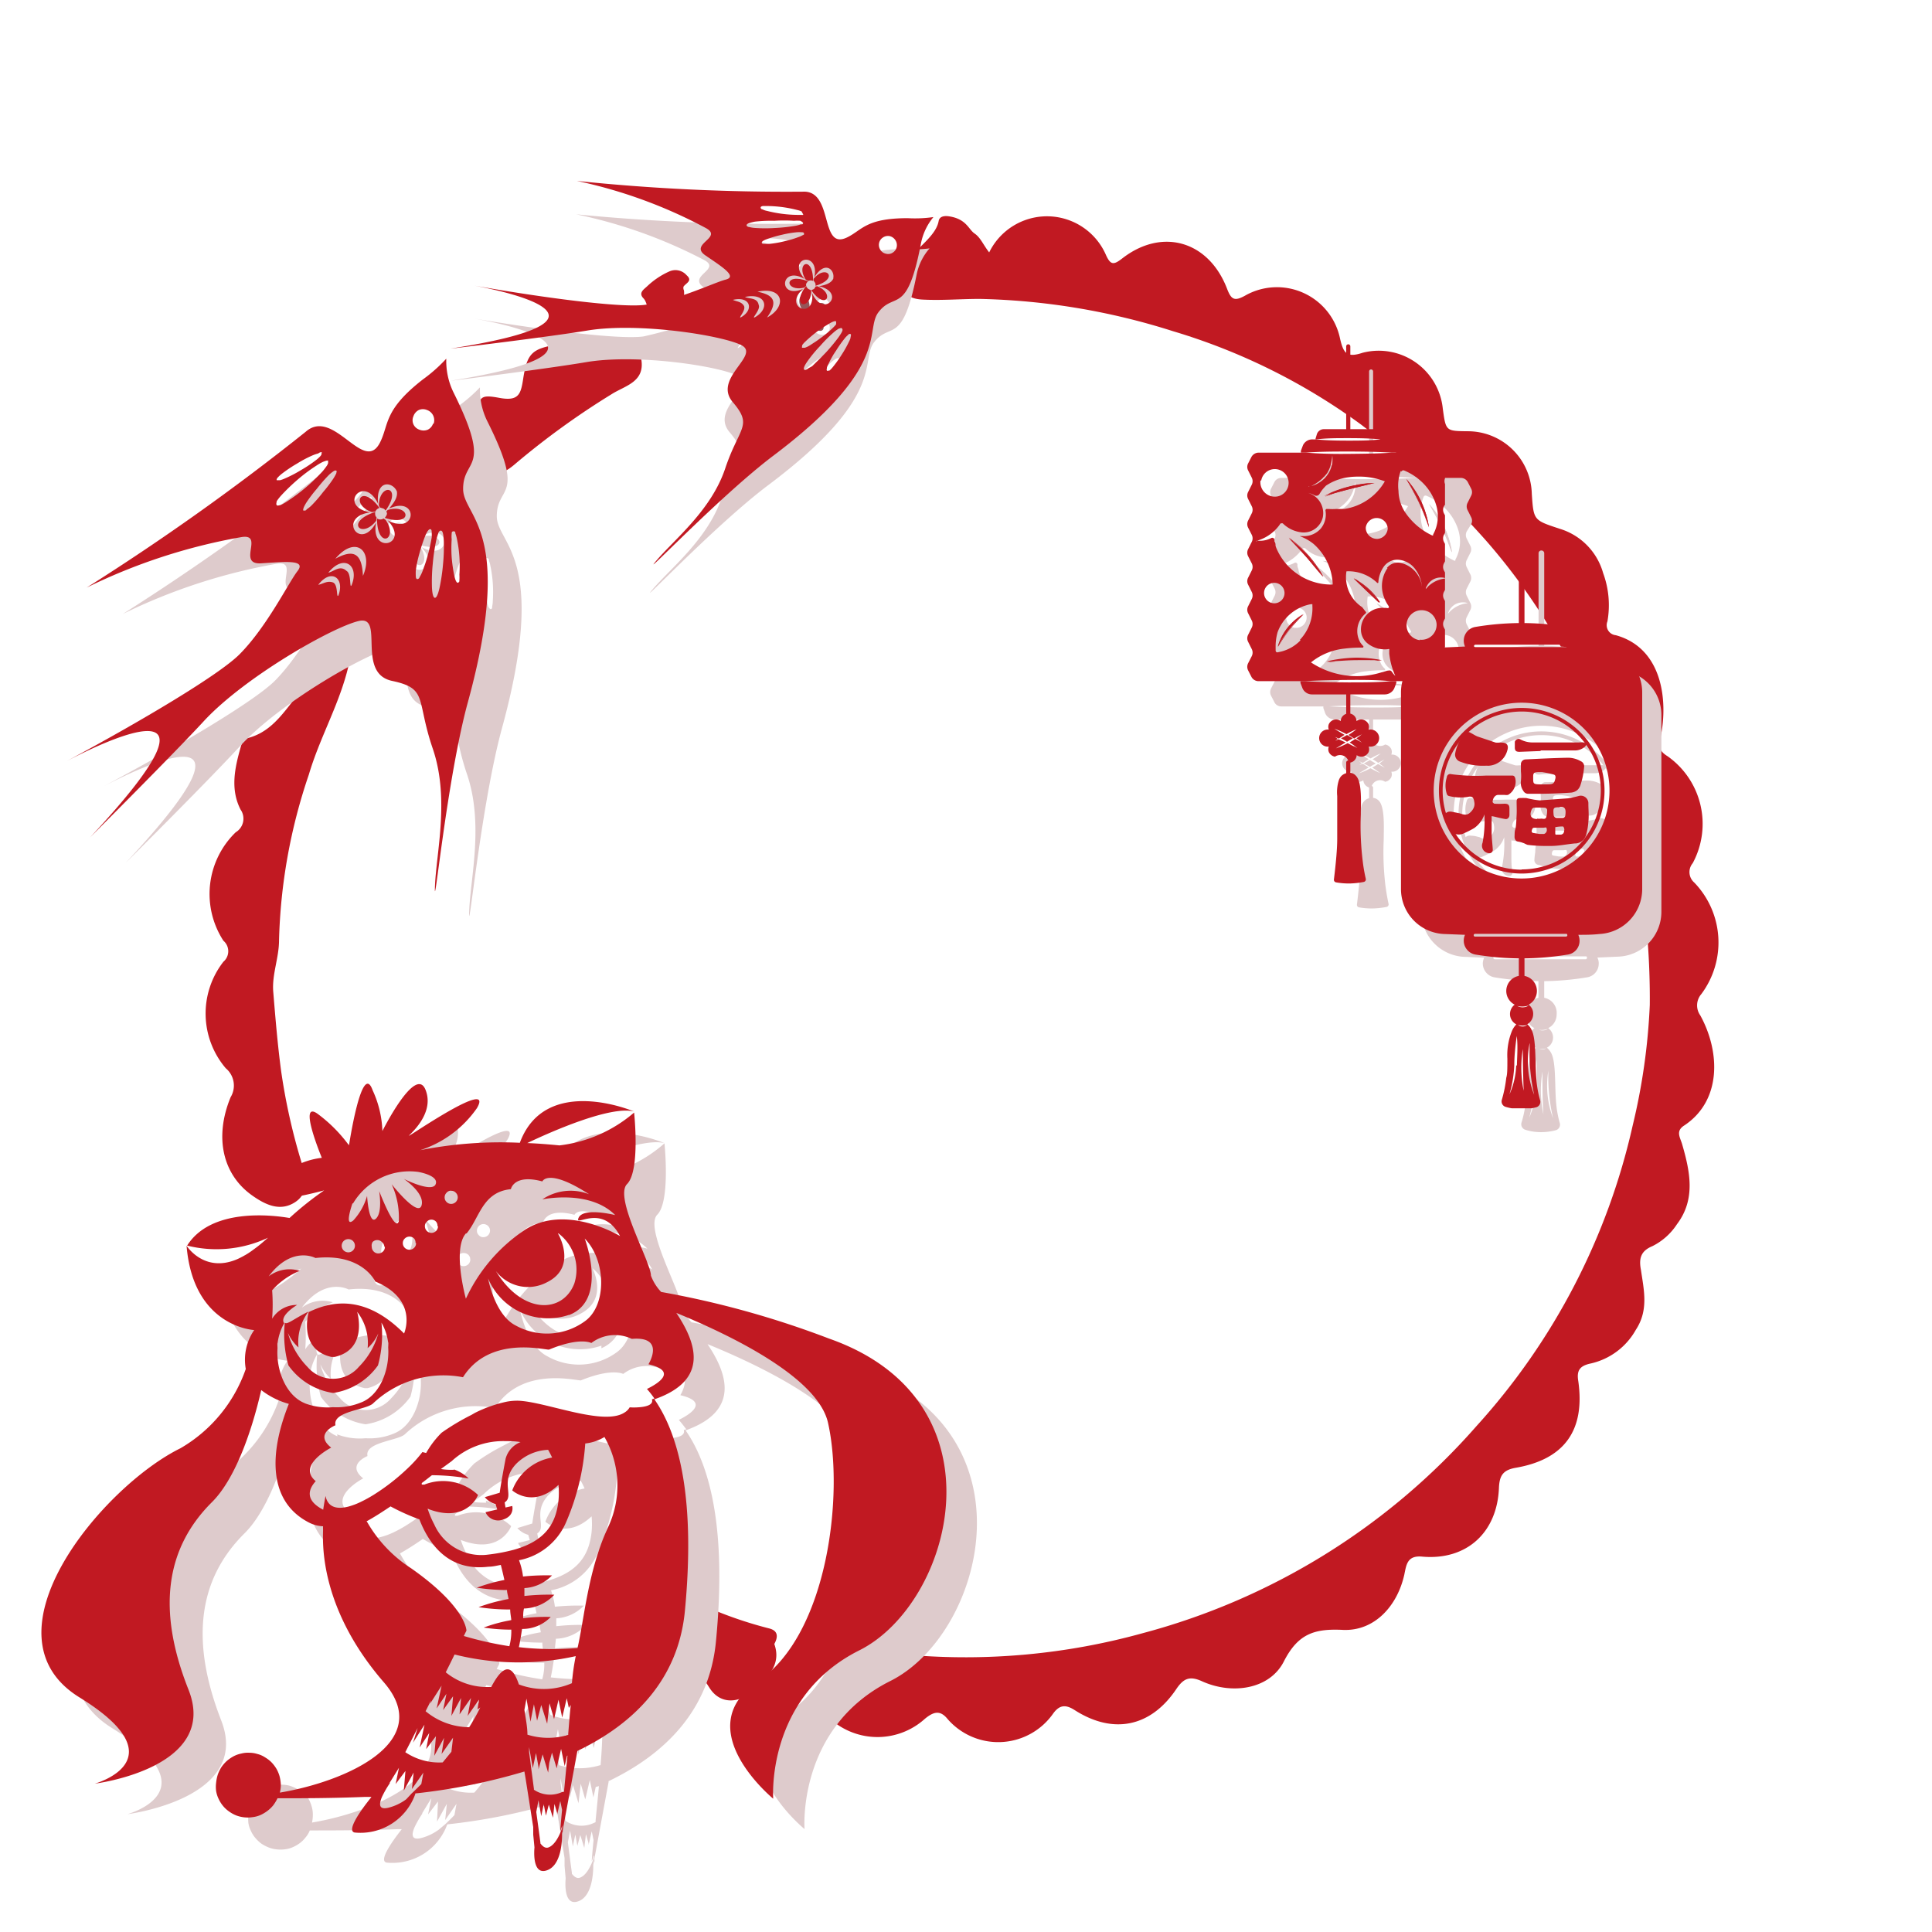 <svg xmlns="http://www.w3.org/2000/svg" xmlns:xlink="http://www.w3.org/1999/xlink" viewBox="0 0 140 140"><defs><style>.cls-1{fill-opacity:0.31;}.cls-2{fill:none;}.cls-3{fill:#c11922;}.cls-4{mask:url(#mask);}.cls-5{clip-path:url(#clip-path);}.cls-6{clip-path:url(#clip-path-2);}.cls-7{fill:#945659;}.cls-8{clip-path:url(#clip-path-4);}.cls-9{clip-path:url(#clip-path-7);}.cls-10{clip-path:url(#clip-path-10);}.cls-11{clip-path:url(#clip-path-13);}.cls-12{fill:#decbcc;}.cls-13{clip-path:url(#clip-path-16);}.cls-14{clip-path:url(#clip-path-17);}.cls-15{clip-path:url(#clip-path-19);}.cls-16{clip-path:url(#clip-path-22);}.cls-17{clip-path:url(#clip-path-25);}.cls-18{clip-path:url(#clip-path-28);}.cls-19{clip-path:url(#clip-path-31);}.cls-20{clip-path:url(#clip-path-32);}.cls-21{clip-path:url(#clip-path-35);}.cls-22{clip-path:url(#clip-path-39);}.cls-23{clip-path:url(#clip-path-43);}.cls-24{clip-path:url(#clip-path-47);}.cls-25{clip-path:url(#clip-path-51);}.cls-26{clip-path:url(#clip-path-52);}.cls-27{clip-path:url(#clip-path-55);}.cls-28{clip-path:url(#clip-path-59);}.cls-29{clip-path:url(#clip-path-63);}.cls-30{clip-path:url(#clip-path-67);}.cls-31{clip-path:url(#clip-path-71);}.cls-32{clip-path:url(#clip-path-72);}.cls-33{clip-path:url(#clip-path-73);}.cls-34{clip-path:url(#clip-path-74);}</style><mask id="mask" x="-9.95" y="-10.11" width="160.66" height="160.85" maskUnits="userSpaceOnUse"><g id="_2c7af554ae" data-name="2c7af554ae"><rect class="cls-1" x="-9.95" y="-10.11" width="160.66" height="160.85"/></g></mask><clipPath id="clip-path"><rect id="SVGID" class="cls-2" x="28.97" y="36.49" width="2.55" height="2.55"/></clipPath><clipPath id="clip-path-2"><rect id="SVGID-2" data-name="SVGID" class="cls-2" x="4.42" y="30.41" width="41.12" height="31.56" transform="translate(-26.78 55.04) rotate(-71.29)"/></clipPath><clipPath id="clip-path-4"><rect id="SVGID-4" data-name="SVGID" class="cls-2" x="30.25" y="37.76" width="2.55" height="2.55"/></clipPath><clipPath id="clip-path-7"><rect id="SVGID-7" data-name="SVGID" class="cls-2" x="28.97" y="39.04" width="2.55" height="2.55"/></clipPath><clipPath id="clip-path-10"><rect id="SVGID-10" data-name="SVGID" class="cls-2" x="27.69" y="39.04" width="2.55" height="1.28"/></clipPath><clipPath id="clip-path-13"><rect id="SVGID-13" data-name="SVGID" class="cls-2" x="27.69" y="37.76" width="2.55" height="2.55"/></clipPath><clipPath id="clip-path-16"><rect id="SVGID-16" data-name="SVGID" class="cls-2" x="58.33" y="21.17" width="2.55" height="2.55"/></clipPath><clipPath id="clip-path-17"><rect id="SVGID-17" data-name="SVGID" class="cls-2" x="34.38" y="11.68" width="34.43" height="26.78" transform="translate(-5.27 32.63) rotate(-33.49)"/></clipPath><clipPath id="clip-path-19"><rect id="SVGID-19" data-name="SVGID" class="cls-2" x="58.33" y="22.44" width="2.55" height="2.55"/></clipPath><clipPath id="clip-path-22"><rect id="SVGID-22" data-name="SVGID" class="cls-2" x="57.06" y="22.44" width="2.55" height="2.55"/></clipPath><clipPath id="clip-path-25"><rect id="SVGID-25" data-name="SVGID" class="cls-2" x="55.78" y="21.17" width="2.55" height="2.55"/></clipPath><clipPath id="clip-path-28"><rect id="SVGID-28" data-name="SVGID" class="cls-2" x="57.06" y="21.17" width="2.55" height="2.55"/></clipPath><clipPath id="clip-path-31"><rect id="SVGID-31" data-name="SVGID" class="cls-2" x="58.33" y="18.61" width="2.55" height="2.55"/></clipPath><clipPath id="clip-path-32"><rect id="SVGID-32" data-name="SVGID" class="cls-2" x="34.38" y="9.29" width="34.43" height="26.78" transform="translate(-3.95 32.23) rotate(-33.49)"/></clipPath><clipPath id="clip-path-35"><rect id="SVGID-35" data-name="SVGID" class="cls-2" x="58.33" y="19.89" width="2.55" height="2.55"/></clipPath><clipPath id="clip-path-39"><rect id="SVGID-39" data-name="SVGID" class="cls-2" x="57.06" y="19.89" width="2.55" height="2.55"/></clipPath><clipPath id="clip-path-43"><rect id="SVGID-43" data-name="SVGID" class="cls-2" x="57.06" y="19.89" width="2.55" height="1.28"/></clipPath><clipPath id="clip-path-47"><rect id="SVGID-47" data-name="SVGID" class="cls-2" x="57.06" y="18.61" width="2.55" height="2.55"/></clipPath><clipPath id="clip-path-51"><rect id="SVGID-51" data-name="SVGID" class="cls-2" x="26.42" y="35.21" width="2.55" height="2.55"/></clipPath><clipPath id="clip-path-52"><rect id="SVGID-52" data-name="SVGID" class="cls-2" x="1.76" y="28.59" width="41.12" height="31.56" transform="translate(-26.86 51.28) rotate(-71.29)"/></clipPath><clipPath id="clip-path-55"><rect id="SVGID-55" data-name="SVGID" class="cls-2" x="27.69" y="36.49" width="2.55" height="1.28"/></clipPath><clipPath id="clip-path-59"><rect id="SVGID-59" data-name="SVGID" class="cls-2" x="26.42" y="36.49" width="2.55" height="2.55"/></clipPath><clipPath id="clip-path-63"><rect id="SVGID-63" data-name="SVGID" class="cls-2" x="25.14" y="36.49" width="2.55" height="2.55"/></clipPath><clipPath id="clip-path-67"><rect id="SVGID-67" data-name="SVGID" class="cls-2" x="25.14" y="35.21" width="2.55" height="2.55"/></clipPath><clipPath id="clip-path-71"><rect id="SVGID-71" data-name="SVGID" class="cls-2" x="95.35" y="55.63" width="3.83" height="8.49"/></clipPath><clipPath id="clip-path-72"><rect id="SVGID-72" data-name="SVGID" class="cls-2" x="96.63" y="24.91" width="1.28" height="6.47"/></clipPath><clipPath id="clip-path-73"><rect id="SVGID-73" data-name="SVGID" class="cls-2" x="90.36" y="32.66" width="14.35" height="17.87"/></clipPath><clipPath id="clip-path-74"><rect id="SVGID-74" data-name="SVGID" class="cls-2" x="108.12" y="69.68" width="3.83" height="10.63"/></clipPath></defs><g id="图层_3" data-name="图层 3"><path class="cls-3" d="M71.68,18.29a4.66,4.66,0,0,1,8.45.16c.35.79.58.75,1.2.27,2.89-2.24,6.26-1.26,7.59,2.21.3.79.54.91,1.29.5a4.67,4.67,0,0,1,6.9,3.13c.25,1.06.5,1.38,1.64,1a4.67,4.67,0,0,1,5.8,4.05c.22,1.62.22,1.62,1.76,1.64A4.64,4.64,0,0,1,111,35.79c.13,1.93.14,1.9,2,2.52a4.67,4.67,0,0,1,3.17,3.22,6.72,6.72,0,0,1,.31,3.5.73.73,0,0,0,.61,1c3.38.94,3.8,4.73,3.24,7.41-.15.71-.07,1,.51,1.36a6,6,0,0,1,1.82,7.75,1,1,0,0,0,.11,1.4,6.25,6.25,0,0,1,.51,8.09,1.25,1.25,0,0,0-.07,1.54c1.47,2.68,1.54,6.22-1.2,8-.59.4-.26.85-.12,1.32.58,2,1,4-.37,5.81a4.54,4.54,0,0,1-1.78,1.59c-.82.34-1,.86-.83,1.73.21,1.45.57,2.9-.37,4.33a5,5,0,0,1-3.3,2.45c-.78.17-1,.52-.87,1.28.5,3.55-1,5.66-4.53,6.27-.92.16-1.18.56-1.22,1.44-.12,3.26-2.35,5.28-5.55,5-1.11-.11-1.16.6-1.31,1.31-.51,2.28-2.16,4.08-4.41,4-2.1-.11-3.29.27-4.32,2.29s-3.75,2.42-5.93,1.43c-.92-.42-1.36-.18-1.87.58-1.85,2.74-4.56,3.29-7.34,1.52-.62-.4-1.08-.43-1.56.22a4.86,4.86,0,0,1-7.67.41c-.53-.65-1-.54-1.65,0a5.12,5.12,0,0,1-6.56.24,2.49,2.49,0,0,1,.08-4c1.64-1.35,3.43-1.06,5.24-.89a48.14,48.14,0,0,0,17.06-1.57A48.87,48.87,0,0,0,107,103.33a48.05,48.05,0,0,0,11.31-21.77,45.46,45.46,0,0,0,1.24-8.74,55.79,55.79,0,0,0-.73-9.47,46.26,46.26,0,0,0-3.79-12.61,45.11,45.11,0,0,0-7.34-11.56,63.9,63.9,0,0,0-9.07-8.42A44.72,44.72,0,0,0,85,24a49.52,49.52,0,0,0-14-2.34c-1.38,0-2.74.12-4.11.05-1.18-.05-1.58-.56-1.52-1.77.08-1.49,2.4-2.5,2.65-3.93.07-.37.48-.38.78-.33,1.24.2,1.38.94,1.82,1.24S71.24,17.73,71.68,18.29Z"/><path class="cls-3" d="M25.56,46c-.12,3.68-2.18,6.73-3.18,10.13a40.26,40.26,0,0,0-2.16,12c0,1.28-.52,2.47-.42,3.73.16,1.94.32,3.89.58,5.81a44.18,44.18,0,0,0,1.45,6.5c.31,1,.64,2.23-.44,2.94s-2.15.2-3.1-.47c-2.15-1.51-2.78-4.21-1.58-7.13a1.63,1.63,0,0,0-.35-2.1,6.11,6.11,0,0,1-.17-7.72,1,1,0,0,0,0-1.52,6.22,6.22,0,0,1,.89-7.86,1.15,1.15,0,0,0,.35-1.65c-.75-1.47-.42-3,0-4.48.08-.3.2-.61.54-.7,1.94-.51,2.79-2.25,4-3.58.87-1,1.58-2.07,2.42-3.07C24.71,46.46,25,46,25.56,46Z"/><path class="cls-3" d="M34.61,30.18c.08-1.43.17-1.61,1.57-1.35s1.56-.26,1.73-1.37c.29-1.91.67-2.19,2.54-2.51a20.7,20.7,0,0,1,5.83-.06c.51.05,1,.14.39.79-.08.08-.23.19-.22.25.36,1.75-1.14,2-2.14,2.64a57,57,0,0,0-7.05,5.11c-1.19,1-1.9.77-2.28-.74A5,5,0,0,1,34.61,30.18Z"/><path class="cls-3" d="M56.11,119.13c.54,1.53-.51,2.44-1.5,3.36s-2.37,1.07-3.17-.14c-1-1.58-2.41-3.11-1.84-5.31.2-.78.5-1.05,1.27-.74A29.52,29.52,0,0,0,55.73,118C56.33,118.15,56.43,118.54,56.11,119.13Z"/><path class="cls-3" d="M47.69,22.81c-.86.15-.68-.8-1.06-1.19s0-.63.26-.87a5.69,5.69,0,0,1,1.61-1.08,1.07,1.07,0,0,1,1.25.27c.45.39,0,.56-.19.79-.06.06-.05.21,0,.31A1.58,1.58,0,0,1,47.69,22.81Z"/><g class="cls-4"><g class="cls-5"><g class="cls-6"><g class="cls-6"><path class="cls-7" d="M30.32,38.82a.3.3,0,0,1,.12.13c1.26-1.78-.45-2.05-.49-.38C30,38.8,30,38.69,30.32,38.82Z"/></g></g></g><g class="cls-8"><g class="cls-6"><g class="cls-6"><path class="cls-7" d="M30.46,39c0,.1.15.15-.11.47,2.1.67,1.8-1,.22-.58Z"/></g></g></g><g class="cls-9"><g class="cls-6"><g class="cls-6"><path class="cls-7" d="M30.3,39.51a.43.43,0,0,1-.48,0c0,2.27,1.57,1.51.62.1Z"/></g></g></g><g class="cls-10"><g class="cls-6"><g class="cls-6"><path class="cls-7" d="M29.79,39.45c0-.06-.15-.07-.11-.41-2.2.71-1,2,.07.64Z"/></g></g></g><g class="cls-11"><g class="cls-6"><g class="cls-6"><path class="cls-7" d="M29.69,39a.44.44,0,0,1,.31-.26c-1.32-1.82-2.15-.26-.56.3Z"/></g></g></g></g><path class="cls-12" d="M102.84,34.62h-.36a0,0,0,0,0,0,0c-1-.06-1.93-.08-3.1-.08-.94,0-2,0-3.1.08a0,0,0,0,0,0,0h-.35a.39.39,0,0,1,0-.14l.14-.4a.77.77,0,0,1,.7-.43H97a0,0,0,0,0,0,0c.8.08,1.62.09,2.33.09s1.57,0,2.34-.09c0,0,0,0,0,0H102a.77.77,0,0,1,.7.43l.15.4A.39.39,0,0,1,102.84,34.62Z"/><path class="cls-12" d="M102.84,51.18a.39.39,0,0,1,0,.14l-.15.39a.76.76,0,0,1-.7.43H96.74a.76.76,0,0,1-.7-.43l-.14-.39a.39.39,0,0,1,0-.14h.35a0,0,0,0,0,0,0c1.06.07,2.16.08,3.1.09,1.17,0,2.15,0,3.1-.09a0,0,0,0,0,0,0Z"/><path class="cls-12" d="M101.76,33.65h-.05a0,0,0,0,0,0,0c-.72-.07-1.46-.09-2.34-.09s-1.61,0-2.33.09l0,0h0a.43.43,0,0,0,0,0l.1-.33a.53.53,0,0,1,.49-.35h3.63a.52.52,0,0,1,.48.35l.11.33Z"/><path class="cls-12" d="M99.27,55.08l.42.25a4.49,4.49,0,0,0-.42.24,4.92,4.92,0,0,0-.45-.24Z"/><path class="cls-12" d="M100.88,54.68h-.06a.54.54,0,0,0,0-.39.59.59,0,0,0-.45-.34.65.65,0,0,1-1-.44.59.59,0,0,0-.58.54.56.56,0,0,0-.41-.1.59.59,0,0,0-.44.34.54.54,0,0,0,0,.39h-.06a.63.63,0,0,0-.62.63.61.61,0,0,0,.62.61h.06a.54.54,0,0,0,0,.39.59.59,0,0,0,.44.34.57.57,0,0,0,.41-.11.59.59,0,0,0,.58.55.64.64,0,0,1,1-.44.59.59,0,0,0,.45-.34.54.54,0,0,0,0-.39h.06a.62.62,0,0,0,.63-.61A.63.63,0,0,0,100.88,54.68Zm-.52.32c-.13.11-.27.23-.41.33a4,4,0,0,1,.39.3,0,0,0,0,1,0,0s0,0,0,0-.32-.17-.48-.27a4.78,4.78,0,0,1-.42.26c.2.13.39.26.57.4,0,0,0,0,0,0h0c-.23-.1-.46-.22-.7-.35a4.87,4.87,0,0,1-.85.37,0,0,0,0,1,0,0l0,0s0,0,0,0l.72-.43-.43-.27-.24.1h0s0,0,0,0a1.4,1.4,0,0,1,.18-.13l-.21-.15a0,0,0,0,1,0,0h0l.28.12.42-.27-.74-.44s0,0,0,0,0,0,0,0a4.92,4.92,0,0,1,.88.39,6.16,6.16,0,0,1,.73-.36s0,0,0,0,0,0,0,0a6.13,6.13,0,0,1-.58.42,4.53,4.53,0,0,1,.4.26l.51-.28h0A0,0,0,0,1,100.36,55Z"/><path class="cls-12" d="M99.41,57.81h0a.77.77,0,0,0-.55.24.87.87,0,0,0-.19.32,2.91,2.91,0,0,0-.1,1.13c0,.25,0,.49,0,.74,0,1,0,2.22,0,2.36,0,.71-.09,1.72-.24,2.94a.18.18,0,0,0,.15.21,5.39,5.39,0,0,0,1,.08,6.48,6.48,0,0,0,1-.11.19.19,0,0,0,.14-.23c-.07-.31-.15-.75-.22-1.26a20.29,20.29,0,0,1-.13-3.4c0-.79.1-2.36-.36-2.81A.67.67,0,0,0,99.41,57.81Z"/><path class="cls-12" d="M99.35,58.15a.15.15,0,0,1-.14-.15v-.92a.14.14,0,0,1,.14-.14.15.15,0,0,1,.15.14V58A.15.15,0,0,1,99.35,58.15Z"/><path class="cls-12" d="M99.35,53.67a.15.15,0,0,1-.14-.15V52.14a.14.14,0,0,1,.14-.14.15.15,0,0,1,.15.14v1.38A.15.15,0,0,1,99.35,53.67Z"/><path class="cls-12" d="M99.35,33.06a.14.14,0,0,1-.14-.14v-6a.15.15,0,0,1,.14-.15.15.15,0,0,1,.15.15v6A.15.15,0,0,1,99.35,33.06Z"/><path class="cls-12" d="M106.6,38a.55.55,0,0,0,0-.53l-.25-.5a.57.57,0,0,1,0-.54l.25-.5a.55.55,0,0,0,0-.53l-.23-.45a.58.58,0,0,0-.52-.32h-3.37a0,0,0,0,1,0,0c-1,.07-2.09.08-3.1.09s-2,0-3.1-.09a0,0,0,0,1,0,0H92.85a.56.56,0,0,0-.51.32l-.23.45a.55.55,0,0,0,0,.53l.25.5a.57.57,0,0,1,0,.54l-.25.5a.55.55,0,0,0,0,.53l.25.5a.57.57,0,0,1,0,.54l-.25.5a.55.55,0,0,0,0,.53l.25.5a.57.57,0,0,1,0,.54l-.25.5a.57.57,0,0,0,0,.54l.25.49a.57.57,0,0,1,0,.54l-.25.5a.55.55,0,0,0,0,.53l.25.5a.57.57,0,0,1,0,.54l-.25.5a.55.55,0,0,0,0,.53l.25.5a.57.57,0,0,1,0,.54l-.25.5a.55.55,0,0,0,0,.53l.25.5a.57.57,0,0,1,0,.54l-.25.49a.57.57,0,0,0,0,.54l.23.45a.56.56,0,0,0,.51.32h3.37a0,0,0,0,1,0,0c1-.06,1.93-.08,3.1-.09s2.15,0,3.1.09a0,0,0,0,1,0,0h3.37a.58.58,0,0,0,.52-.32l.23-.45a.57.57,0,0,0,0-.54l-.25-.49a.57.57,0,0,1,0-.54l.25-.5a.55.55,0,0,0,0-.53l-.25-.5a.57.57,0,0,1,0-.54l.25-.5a.55.55,0,0,0,0-.53l-.25-.5a.57.57,0,0,1,0-.54l.25-.5a.55.55,0,0,0,0-.53l-.25-.5a.57.57,0,0,1,0-.54l.25-.49a.57.57,0,0,0,0-.54l-.25-.5a.57.57,0,0,1,0-.54l.25-.5a.55.55,0,0,0,0-.53l-.25-.5a.57.57,0,0,1,0-.54Zm-3.44-2a.15.15,0,0,1,.19-.08,4,4,0,0,1,1.12.69,3.83,3.83,0,0,1,1.21,1.82,2.77,2.77,0,0,1-.22,2.13l0,.07h0l-.07,0a4.78,4.78,0,0,1-2-1.73,3,3,0,0,1-.44-1.49A3.11,3.11,0,0,1,103.16,36Zm-6.65,1.1a3.05,3.05,0,0,0,1.27-1,2.6,2.6,0,0,0,.42-1.18,0,0,0,0,1,0,0l0,0a2,2,0,0,1-1,2,1.89,1.89,0,0,1-.73.26h0a0,0,0,0,1,0,0A0,0,0,0,1,96.51,37.05ZM93,36.62a1,1,0,1,1,1.14,1.14A1,1,0,0,1,93,36.62ZM92.71,41h-.12a0,0,0,0,1,0,0l0,0a3.12,3.12,0,0,0,1.76-1.2h0v0a.14.14,0,0,1,.1-.08h.12a2.23,2.23,0,0,0,1.32.65,1.41,1.41,0,0,0,1.58-1.11,1.53,1.53,0,0,0-1-1.74s0,0,0,0l0,0a1.81,1.81,0,0,1,.46.17.28.28,0,0,0,.37-.1,1.74,1.74,0,0,1,.2-.3,3.21,3.21,0,0,1,.26-.3,3.72,3.72,0,0,1,1.66-.61,5.35,5.35,0,0,1,2.61.3h0v0a4.09,4.09,0,0,1-2.94,2l-.57,0a3.81,3.81,0,0,1-.59,0h-.08a.11.11,0,0,0-.13.13,1.6,1.6,0,0,1-.33,1.29,1.66,1.66,0,0,1-1.26.55.86.86,0,0,1-.23,0h-.05v0a3.53,3.53,0,0,1,1,.56,4,4,0,0,1,1.38,2.85h0a.44.44,0,0,1,0,.1,0,0,0,0,1,0,0H98.1a4.3,4.3,0,0,1-3.31-1.58,4.11,4.11,0,0,1-.64-1.06v0a1.21,1.21,0,0,1-.05-.18c0-.1-.06-.2-.08-.3a.57.57,0,0,1,0-.14.15.15,0,0,0-.24-.1A1.84,1.84,0,0,1,92.71,41Zm9.46-.92a.8.8,0,0,1-1.59,0V40a.8.8,0,1,1,1.59.07Zm-8.32,5.42a.74.74,0,0,1-.64-.64.74.74,0,0,1,1.47-.2A.75.75,0,0,1,93.85,45.49Zm2,2.69a3,3,0,0,1-1.38.81l-.28.06a.12.12,0,0,1-.14-.12s0,0,0-.07a3.56,3.56,0,0,1,.15-1.19,3.17,3.17,0,0,1,2.47-2.07h0l.1,0h0s0,0,0,0v.1A3.3,3.3,0,0,1,95.86,48.18Zm6.3-5.24a2.33,2.33,0,0,0-.3,2,3.07,3.07,0,0,0,.37.75.1.1,0,0,1,0,.14.26.26,0,0,1-.17,0h-.21a1.56,1.56,0,0,0-1.66,1.61,1.28,1.28,0,0,0,.45.93,2,2,0,0,0,1.53.45h0s.06,0,.07,0a.13.13,0,0,1,0,.08v.09a.25.25,0,0,0,0,.08h0v0a.09.09,0,0,0,0,.05h0a5.6,5.6,0,0,0,.44,1.62s0,0,0,0h0a1.48,1.48,0,0,1-.26-.3.2.2,0,0,0-.23-.09c-.14,0-.31.09-.51.13a6.06,6.06,0,0,1-5.07-.85v0a0,0,0,0,1,0,0,4.59,4.59,0,0,1,2.43-1,9.45,9.45,0,0,1,1.31-.07.07.07,0,0,0,0-.12,1.44,1.44,0,0,1-.22-.26,1.66,1.66,0,0,1,.38-2.09l0,0a.09.09,0,0,0,0-.15l-.25-.13a2.63,2.63,0,0,1-1.14-2.6l0,0a3,3,0,0,1,2.21.82h0a.06.06,0,0,0,.1,0,2.28,2.28,0,0,1,.4-1.18,1.23,1.23,0,0,1,1.2-.46,1.71,1.71,0,0,1,1.1.69,2.58,2.58,0,0,1,.46,1.24,0,0,0,0,1,0,0s0,0,0,0a2,2,0,0,0-1.54-1.72A1,1,0,0,0,102.16,42.94Zm2.35,5.23a1.09,1.09,0,1,1,1.2-1.19A1.09,1.09,0,0,1,104.51,48.17Zm.34,2.88h0s0,0,0,0a3.56,3.56,0,0,0,.56-.7,3.61,3.61,0,0,0,.32-.84l0,0,0,0A1.49,1.49,0,0,1,104.85,51.05Zm1.65-1.17a0,0,0,0,1,0,0l0,0a.37.37,0,0,1-.15,0,.36.36,0,0,1-.2-.06.32.32,0,0,1-.18-.3,0,0,0,0,1,0,0h0A2.45,2.45,0,0,1,106.5,49.88Zm-.15-6.18,0,0,0,0a2.12,2.12,0,0,0-1.42.77h0a0,0,0,0,1,0,0,1.14,1.14,0,0,1,.57-.71A1.17,1.17,0,0,1,106.35,43.7Z"/><path class="cls-12" d="M94.26,48.64a10.19,10.19,0,0,1,.83-1.23,11.65,11.65,0,0,1,1-1.09A3.89,3.89,0,0,0,94.26,48.64Z"/><path class="cls-12" d="M94.26,48.67h0s0,0,0,0a3.93,3.93,0,0,1,1.87-2.34h0a0,0,0,0,1,0,0,11.91,11.91,0,0,0-1,1.09,11.1,11.1,0,0,0-.83,1.23S94.27,48.67,94.26,48.67Zm1.65-2.2a3.92,3.92,0,0,0-1.55,2,10,10,0,0,1,.71-1A9.27,9.27,0,0,1,95.91,46.47Z"/><path class="cls-12" d="M99.78,49.48a9.36,9.36,0,0,0-2,.28c.66,0,1.32-.09,2-.1s1.32,0,2,0A8.77,8.77,0,0,0,99.78,49.48Z"/><path class="cls-12" d="M97.8,49.78l0,0s0,0,0,0a9.28,9.28,0,0,1,4-.13s0,0,0,0,0,0,0,0h-.65c-.44,0-.89,0-1.33,0l-1.35.06Zm2-.27a9.1,9.1,0,0,0-1.67.2l.31,0,1.36-.06c.44,0,.89,0,1.33,0h.34A8.86,8.86,0,0,0,99.78,49.51Z"/><path class="cls-12" d="M95,40.77c.43.46.87.9,1.28,1.37s.81,1,1.21,1.43A7.89,7.89,0,0,0,96.45,42,7.35,7.35,0,0,0,95,40.77Z"/><path class="cls-12" d="M97.53,43.6h0l-.36-.43c-.28-.33-.56-.67-.85-1s-.6-.65-.9-1l-.38-.4a0,0,0,0,1,0,0h0A7.74,7.74,0,0,1,96.47,42a7.48,7.48,0,0,1,1.09,1.55s0,0,0,0ZM95.27,41l.18.19c.29.32.6.64.89,1s.58.66.85,1l.18.21a8.51,8.51,0,0,0-.94-1.28A8.28,8.28,0,0,0,95.27,41Z"/><path class="cls-12" d="M99.76,43.72c.25.27.63.61.9.88s.64.62.92.86A4.9,4.9,0,0,0,99.76,43.72Z"/><path class="cls-12" d="M101.58,45.49h0l-.65-.61c-.09-.1-.19-.18-.27-.26l-.28-.27c-.21-.2-.45-.43-.62-.61a0,0,0,0,1,0,0h0a4.88,4.88,0,0,1,1.82,1.76,0,0,0,0,1,0,0Zm-1.65-1.64.48.46.27.26.27.27.49.46A4.75,4.75,0,0,0,99.93,43.85Z"/><path class="cls-12" d="M101.25,36.8a8.89,8.89,0,0,0-1.86.28,8.36,8.36,0,0,0-1.77.66c.59-.16,1.21-.34,1.81-.49S100.65,37,101.25,36.8Z"/><path class="cls-12" d="M97.62,37.77s0,0,0,0,0,0,0,0a9.66,9.66,0,0,1,3.65-.94,0,0,0,0,1,0,0s0,0,0,0l-.85.21-1,.24-1,.27-.82.22Zm3.34-.92a9,9,0,0,0-1.57.26,8.06,8.06,0,0,0-1.49.53l.53-.15,1-.26,1-.25Z"/><path class="cls-12" d="M103.56,36.52c.32.55.64,1.11.91,1.69a18.39,18.39,0,0,1,.72,1.78A6.74,6.74,0,0,0,103.56,36.52Z"/><path class="cls-12" d="M105.19,40l0,0c-.23-.6-.45-1.2-.73-1.78s-.6-1.16-.9-1.69c0,0,0,0,0,0h0A6.76,6.76,0,0,1,105.22,40s0,0,0,0Zm-1.45-3.24a16,16,0,0,1,.76,1.42c.23.48.42,1,.61,1.48A6.59,6.59,0,0,0,103.74,36.78Z"/><path class="cls-12" d="M33.13,29.49C30.28,31.7,30.69,32.73,30,34c-1.17,2.34-3.32-2.55-5.35-.76A175.83,175.83,0,0,1,8.9,44.49,41.77,41.77,0,0,1,20,40.86c1.77-.32-.3,2,1.48,1.89s3.26-.29,2.62.55-2.19,4-4.15,6C18.49,50.79,12.76,54.18,7.47,57c2.29-1.2,12.79-6.4,1.65,5.51.11-.1,6.09-6.06,8.29-8.46,3-3.23,9.21-6.74,11.1-7.16s-.22,3.76,2.4,4.32,1.71,1.3,2.93,4.89S34.1,63.56,34,66s.85-7.68,2.38-13.25C39.78,40.32,36,39.43,36,37.41c0-2.29,2.16-1.22-.7-6.91a5.17,5.17,0,0,1-.52-2.43A11.19,11.19,0,0,1,33.13,29.49ZM27,45.06c-.15.22,0-.81-.4-1s-.69.1-1.05.18C26.54,43.07,27.55,43.81,27,45.06Zm.94-.73c-.15.25,0-.86-.36-1-.46-.45-.9.05-1.3.13C27.44,42,28.57,42.88,28,44.33Zm.83-.68c-.07-1.56-.6-1.95-2-1.23C28.28,40.68,29.59,41.85,28.8,43.65Zm4.87-3.36c.07,0,.08.12.09.2a3.58,3.58,0,0,1,0,.4,12.85,12.85,0,0,1-.27,1.27c-.07.24-.15.48-.22.7s-.13.37-.19.52a3,3,0,0,1-.18.36c0,.07-.11.15-.18.13s-.09-.12-.09-.2a1.6,1.6,0,0,1,0-.41A10.53,10.53,0,0,1,32.89,42a11.49,11.49,0,0,1,.41-1.22C33.5,40.31,33.6,40.27,33.67,40.29Zm.54,4.63c-.1.28-.17.32-.23.31s-.18-.1-.21-.76a12.94,12.94,0,0,1,.06-1.69,14,14,0,0,1,.25-1.67,3.28,3.28,0,0,1,.15-.51c0-.09.1-.21.19-.2s.18.09.21.76a15,15,0,0,1-.06,1.69,14,14,0,0,1-.25,1.67C34.28,44.69,34.24,44.82,34.21,44.92Zm1.24-4.32a1.77,1.77,0,0,1,.11.38,9.38,9.38,0,0,1,.18,1.28,9.92,9.92,0,0,1,0,1.29,2,2,0,0,1-.05.41.25.25,0,0,1,0,.07c0,.06-.05.11-.1.11s-.12-.08-.16-.16-.07-.22-.11-.39a11.26,11.26,0,0,1-.18-1.28,12,12,0,0,1,0-1.29,2.87,2.87,0,0,1,.05-.4c0-.09,0-.18.12-.18s.13.07.16.15Zm-4.23-3.08c.1.44-.17.85-.56,1.28,2.17-1,2.05,2-.1.84,1.67,1.74-1.26,2.55-.83.17-1.15,2.12-2.8-.42-.42-.74-2.37-.44-.46-2.79.58-.62-.18-1.74,1-1.6,1.34-.93ZM24.57,38.9c-.05,0-.07-.15.19-.58a11.25,11.25,0,0,1,1.63-2,2.65,2.65,0,0,1,.31-.26c.07,0,.16-.09.22,0s0,.11,0,.18,0,0,0,0a3.34,3.34,0,0,1-.19.36,10.59,10.59,0,0,1-.76,1,9.77,9.77,0,0,1-.87,1,2.41,2.41,0,0,1-.31.25C24.72,38.9,24.63,38.94,24.57,38.9Zm1.75-3.52a.14.14,0,0,1,0,.14.54.54,0,0,1-.07.13,3.62,3.62,0,0,1-.33.42,13.89,13.89,0,0,1-1.21,1.17,14.26,14.26,0,0,1-1.34,1,4.22,4.22,0,0,1-.46.26c-.1,0-.22.08-.28,0s0-.19.05-.27a3.62,3.62,0,0,1,.33-.42,11.7,11.7,0,0,1,1.22-1.17,13.07,13.07,0,0,1,1.34-1,2.92,2.92,0,0,1,.46-.26C26.13,35.35,26.26,35.31,26.32,35.38Zm-.47-.6a.08.08,0,0,1,0,.08.34.34,0,0,1-.09.12,2.14,2.14,0,0,1-.3.28A10.9,10.9,0,0,1,24.4,36a11.57,11.57,0,0,1-1.14.59,2.35,2.35,0,0,1-.38.14c-.09,0-.19,0-.23,0s0-.15.08-.21a2.92,2.92,0,0,1,.3-.28,12.26,12.26,0,0,1,1.07-.72,10.6,10.6,0,0,1,1.15-.59,1.71,1.71,0,0,1,.38-.13C25.71,34.73,25.81,34.71,25.85,34.78Zm8-2.15a.69.69,0,0,1-.38.44.76.76,0,0,1-.59,0,.69.69,0,0,1-.44-.38.72.72,0,0,1,0-.59.74.74,0,0,1,.39-.44.69.69,0,0,1,.58,0,.74.74,0,0,1,.44.39A.72.72,0,0,1,33.89,32.63Z"/><g class="cls-13"><g class="cls-14"><g class="cls-14"><path class="cls-7" d="M58.85,22.78a.39.39,0,0,1,0,.15c1.75-.53.75-1.59-.13-.51C58.68,22.63,58.72,22.55,58.85,22.78Z"/></g></g></g><g class="cls-15"><g class="cls-14"><g class="cls-14"><path class="cls-7" d="M58.86,23c-.07.06,0,.18-.32.26,1.05,1.52,1.73.23.43-.27Z"/></g></g></g><g class="cls-16"><g class="cls-14"><g class="cls-14"><path class="cls-7" d="M58.49,23.23a.38.38,0,0,1-.31-.27c-1.16,1.5.27,1.81.36.39Z"/></g></g></g><g class="cls-17"><g class="cls-14"><g class="cls-14"><path class="cls-7" d="M58.18,22.92s-.07-.11.14-.32c-1.82-.66-1.66.81-.28.46Z"/></g></g></g><g class="cls-18"><g class="cls-14"><g class="cls-14"><path class="cls-7" d="M58.34,22.59a.35.35,0,0,1,.34,0c.06-1.88-1.29-1.28-.52-.09Z"/></g></g></g><path class="cls-12" d="M65.5,18.05c-3,0-3.27.88-4.38,1.41-2,.95-.89-3.4-3.15-3.25a146.13,146.13,0,0,1-16.22-.68A35.38,35.38,0,0,1,51,18.83c1.34.69-1.22,1.15,0,2s2.31,1.49,1.45,1.71a36,36,0,0,1-5.82,1.84c-1.73.24-7.27-.46-12.24-1.29,2.14.38,11.76,2.33-1.73,4.5.12,0,7.14-.89,9.83-1.35,3.63-.61,9.57.27,11,1s-2.07,2.37-.62,4.08.46,1.74-.57,4.75-3.66,5.06-5,6.63,4.51-4.65,8.39-7.56c8.64-6.49,6.61-9,7.65-10.34,1.18-1.51,2.06.3,3.09-4.94A4.09,4.09,0,0,1,67.36,18,9.81,9.81,0,0,1,65.5,18.05Zm-12,7.18c-.21.07.42-.54.23-.84s-.51-.28-.79-.42C54.17,23.66,54.45,24.67,53.46,25.23Zm1,0c-.24.09.44-.57.29-.88-.08-.54-.62-.44-.93-.58C55.3,23.42,55.61,24.58,54.47,25.23Zm.9,0c.75-1.07.6-1.6-.69-1.83C56.55,23,56.81,24.41,55.37,25.2Zm5,.27c0,.05,0,.12,0,.18a2,2,0,0,1-.22.26,9.77,9.77,0,0,1-.83.69c-.18.13-.34.26-.51.36s-.27.18-.39.25a1.52,1.52,0,0,1-.31.14c-.07,0-.15,0-.19,0s0-.13,0-.19l.23-.25c.21-.2.5-.45.82-.7a10,10,0,0,1,.9-.6C60.2,25.41,60.28,25.43,60.32,25.47Zm-2,3.35c-.21.14-.28.12-.32.09s-.07-.16.26-.61a11.62,11.62,0,0,1,.9-1.09,11.09,11.09,0,0,1,1-1,3,3,0,0,1,.36-.26c.07,0,.18-.09.23,0s.06.16-.25.61a12.18,12.18,0,0,1-.92,1.09,10,10,0,0,1-1,1Zm3-2.22a2.11,2.11,0,0,1-.13.31,8.07,8.07,0,0,1-.53.94,8.24,8.24,0,0,1-.64.87,2,2,0,0,1-.24.25l0,0a.13.13,0,0,1-.13,0s0-.12,0-.19.07-.19.13-.32a8.31,8.31,0,0,1,.54-.94,10.06,10.06,0,0,1,.63-.87,2.65,2.65,0,0,1,.24-.24c.06,0,.13-.1.18-.06S61.36,26.53,61.34,26.6Zm-1.22-4.21c-.16.33-.55.47-1,.55,2,.43.35,2.36-.49.51.21,2-2.14,1-.63-.32-1.86.82-1.65-1.71.1-.7-1.35-1.51,1.12-2.09.7-.11C59.54,21.07,60.25,21.78,60.12,22.39ZM55,19.88c0-.06,0-.13.42-.29a8.5,8.5,0,0,1,1-.3,7.57,7.57,0,0,1,1.06-.18,1.35,1.35,0,0,1,.34,0c.07,0,.16,0,.17.08s0,.09-.08.13l0,0-.3.14a9.06,9.06,0,0,1-1,.3,7.68,7.68,0,0,1-1.07.18,1.28,1.28,0,0,1-.33,0C55.1,20,55,19.94,55,19.88Zm3-1.44a.12.12,0,0,1-.07.1l-.11.06-.43.11a11.53,11.53,0,0,1-1.41.15,13.12,13.12,0,0,1-1.42,0,2.22,2.22,0,0,1-.44-.06c-.08,0-.19-.06-.19-.14s.1-.12.18-.15a3.26,3.26,0,0,1,.43-.11,11.75,11.75,0,0,1,1.41-.15,9.4,9.4,0,0,1,1.42,0,2.22,2.22,0,0,1,.44.06C57.86,18.33,58,18.37,58,18.44Zm0-.63s0,0,0,.06l-.12,0-.34,0a9.21,9.21,0,0,1-1.08-.07,7.46,7.46,0,0,1-1.06-.2,2.06,2.06,0,0,1-.32-.1c-.07,0-.14-.08-.13-.14s.09-.08.16-.1l.33,0a9.23,9.23,0,0,1,1.09.07,7.75,7.75,0,0,1,1.06.2,2.06,2.06,0,0,1,.32.1C57.9,17.7,58,17.75,58,17.81Zm6.44,2.7a.64.64,0,0,1-.9-.18.59.59,0,0,1-.09-.48.63.63,0,0,1,.76-.5.57.57,0,0,1,.4.27.63.63,0,0,1,.1.48A.65.65,0,0,1,64.41,20.51Z"/><path class="cls-12" d="M31.8,132.58a3.75,3.75,0,0,1-1.24.6c-.77.21-.74-.25-.53-.75h0a7.36,7.36,0,0,1,.57-1l0-.05.66-1.08-.24,1.18.72-.94L31.67,132l.71-1.29-.12,1.18.82-1.18-.15.82c-.23.24-.46.47-.69.68Zm-2.54-.15h-.05c-.8,1-1.79,2.41-1.2,2.54a4.22,4.22,0,0,0,4.4-2.77h0a.08.08,0,0,0,0,0,43.45,43.45,0,0,0,7.86-1.58l.08.53.56,3.49,0,.11,0-.06h0l0,.51.08.92s-.24,2.17,1,1.62c.84-.38,1-1.74,1-2.55v-.06l1.11-6h0v-.06c4.17-2,7.31-5.21,7.78-10.12.76-7.83-.32-12.6-2.2-15.3,4-1.42,3-4.15,1.59-6.25,4.26,1.74,10.31,4.76,11,8,1.14,5.11,0,15.24-5.09,18.66s1.12,8.48,1.12,8.48-.56-7.34,6.22-10.73,10.66-18.06-2.25-22.62a67.41,67.41,0,0,0-12.16-3.37,3.56,3.56,0,0,1-.75-1.18c0-1-2.69-5.66-1.73-6.62s.52-5.17.52-5.17a10,10,0,0,1-5.41,2.44c-.81-.08-1.59-.14-2.34-.17,1.66-.78,6-2.71,7.74-2.29,0,0-6.42-2.73-8.27,2.27a29.4,29.4,0,0,0-7.42.59l.07,0a8,8,0,0,0,4.24-3.09c1.29-2.22-4.82,1.94-4.91,2s1.91-1.55,1.18-3.34-3.11,3-3.11,3a7.57,7.57,0,0,0-.67-3c-.77-2.18-1.71,4-1.71,4A10.49,10.49,0,0,0,25.39,83c-1.43-1,.32,3.19.32,3.19A5.61,5.61,0,0,0,22,88.27c-1.31,1.45,1.85.8,3.9.27a21.94,21.94,0,0,0-2.51,1.95c-1.28-.22-5.68-.74-7.42,2a8.75,8.75,0,0,0,5.86-.57c-.33.3-.66.58-1,.81-3.2,2.45-4.89-.24-4.89-.24.48,5.9,4.89,6.11,4.89,6.11a3.77,3.77,0,0,0-.61,2.81,10.68,10.68,0,0,1-4.73,5.74C9.83,110,.79,120.69,8.13,125.23s1.11,6.23,1.11,6.23,9-1.12,6.79-6.79-1.73-10.18,1.7-13.57c1.61-1.6,2.83-4.88,3.57-8.11a5.66,5.66,0,0,0,2,1c-1.48,3.69-1.45,7.11,1.49,8.6a2.4,2.4,0,0,0,.94.26v.22c0,.74-.39,5.53,4.4,11,3.76,4.32-2.76,7.19-7.52,8a2.88,2.88,0,0,0,.06-.59,2,2,0,0,0-.09-.59,2.38,2.38,0,0,0-.23-.55A2.35,2.35,0,0,0,22,130a2.28,2.28,0,0,0-.46-.36,3,3,0,0,0-.55-.24,2.36,2.36,0,0,0-1.18,0,2.38,2.38,0,0,0-.56.21,2.34,2.34,0,0,0-.49.33,2.27,2.27,0,0,0-.76,1.58,2.92,2.92,0,0,0,0,.59,1.93,1.93,0,0,0,.18.56,2.08,2.08,0,0,0,.32.51,2.78,2.78,0,0,0,.43.41,3,3,0,0,0,.53.28,2.16,2.16,0,0,0,.57.14,2.41,2.41,0,0,0,.6,0,1.92,1.92,0,0,0,.57-.15,2.51,2.51,0,0,0,.51-.29,2.14,2.14,0,0,0,.43-.42,1.88,1.88,0,0,0,.31-.51c1.7,0,3.9,0,6.35-.09l.43,0m6.92-40.75c.95-1.14,1.13-3,3.2-3.21,0,0,.22-1.11,2.28-.56,0,0,.4-1,3.39.94a3.68,3.68,0,0,0-3.39.36s3.41-.72,5.28,1.15c0,0-2.28-.58-2.65.18s1.69-1.12,3,1.33c0,0-4-2.43-7-.38a12.12,12.12,0,0,0-4.16,4.91S35.17,92.83,36.13,91.69Zm6.66,0A3.28,3.28,0,0,1,44,95.3c-.82,2.17-3.74,2.3-5.69-.9a2.94,2.94,0,0,0,3.71.82c2.25-1.14.79-3.56.79-3.56Zm.77,5.9C46.39,96.47,44.68,92,44.68,92c1.54,1.56,1.62,4.84,0,6a4.64,4.64,0,0,1-5,.29c-1.53-.76-2-3.4-2-3.4a4.72,4.72,0,0,0,5.9,2.62Zm-8.55-9a.49.49,0,0,1,.34.14.48.48,0,0,1,.14.34.48.48,0,0,1-.48.47.4.4,0,0,1-.33-.14.42.42,0,0,1-.14-.33.48.48,0,0,1,.47-.48Zm-7.11.93a4.76,4.76,0,0,1,4.72-2.3s1.52.25,1.27.9-2.24-.35-2.3-.38,1.52,1,1.27,1.9-2.14-1.49-2.16-1.52a5.78,5.78,0,0,1,.51,2.67c-.24.87-1.37-2.07-1.41-2.16,0,.07.26,1.55-.25,2S28.92,89,28.92,89a4.42,4.42,0,0,1-1,1.78C27.27,91.26,27.9,89.49,27.9,89.49Zm6.16,1.64a.48.48,0,0,1-.14.34.49.49,0,0,1-.34.14.48.48,0,0,1-.48-.48.49.49,0,0,1,.14-.34.47.47,0,0,1,.34-.13.48.48,0,0,1,.34.13A.49.49,0,0,1,34.06,91.13Zm-1.59,1.22a.46.46,0,0,1-.14.34.49.49,0,0,1-.34.14.48.48,0,0,1-.34-.14.46.46,0,0,1-.14-.34.45.45,0,0,1,.14-.33.44.44,0,0,1,.34-.14.48.48,0,0,1,.48.47Zm-2.26.26a.48.48,0,0,1-.48.48A.42.42,0,0,1,29.4,93a.42.42,0,0,1-.14-.34.43.43,0,0,1,.14-.33.45.45,0,0,1,.33-.14.46.46,0,0,1,.34.14A.43.43,0,0,1,30.21,92.61Zm-2.65-.55a.48.48,0,0,1,.48.48.48.48,0,0,1-.48.47.4.4,0,0,1-.33-.14.42.42,0,0,1-.14-.33.45.45,0,0,1,.14-.34A.44.44,0,0,1,27.56,92.06Zm-3.13,11.88c-1.36-.54-2.11-2.36-2-4,0-.41,0-.68,0-.68s0,.24,0,.36A3.82,3.82,0,0,1,23,98.11c-.37-.56.92-1.33.92-1.33a2.09,2.09,0,0,0-1.8,1,13.58,13.58,0,0,0,0-2,5.32,5.32,0,0,1,2-1.41,2.51,2.51,0,0,0-2.25.39c1.7-2.25,3.39-1.32,3.39-1.32,3.4-.38,4.32,1.69,4.32,1.69,3.19,1.33,2.1,3.77,2.1,3.77-2.88-2.89-5.35-2.31-6.91-1.55h0c-.07.25-.69,2.72,1.65,3.24l.11,0,.11,0C29,100,28.2,97.28,28.2,97.28A3.65,3.65,0,0,1,29,99.91a3.21,3.21,0,0,0,.77-1.06,5.71,5.71,0,0,1-1.42,2.47,2.44,2.44,0,0,1-3.71,0,5.56,5.56,0,0,1-1.43-2.46,3.36,3.36,0,0,0,.77,1.06,3.6,3.6,0,0,1,.74-2.6c-1,.48-1.59,1-1.73.8a8.13,8.13,0,0,0,.26,3.09,4.89,4.89,0,0,0,3.24,2,4.88,4.88,0,0,0,3.25-2A8.25,8.25,0,0,0,30,98.11a3.82,3.82,0,0,1,.49,1.47,1.47,1.47,0,0,0,0-.36s0,.27,0,.68c.11,1.68-.64,3.5-2,4a4.58,4.58,0,0,1-2,.32A4.6,4.6,0,0,1,24.43,103.94Zm4.49,8.51c.55-.3,1.13-.68,1.7-1.07a13.72,13.72,0,0,0,2.09,1c.77,2,2.24,3.75,5,3.43l.89-.13c.07.25.16.63.26,1.08a11.07,11.07,0,0,0-2,.56,16.15,16.15,0,0,0,2.19.17l.12.65a11.22,11.22,0,0,0-2.18.59,15.93,15.93,0,0,0,2.29.16c0,.26.06.52.08.78a9.55,9.55,0,0,0-1.94.54,11.84,11.84,0,0,0,2,.14,3.81,3.81,0,0,1-.15,1.2,21.89,21.89,0,0,1-3.3-.75c.13-.24.19-.37.19-.37s0-1.7-3.95-4.51A9.62,9.62,0,0,1,28.92,112.45Zm6.29-3.7c-.28,0-.6,0-.94-.06l.26-.19.51-.38A5.54,5.54,0,0,1,39,106.67c.31,0,.67,0,1.07.07A1.79,1.79,0,0,0,39,107.93c-.34,1.77-.43,2.47-.43,2.47l-1.08.33a1.62,1.62,0,0,0,.79.49l.11.38-.85.21a1,1,0,0,0,1.22.55.85.85,0,0,0,.72-1l-.48.12-.07-.36c.73-.48-.4-1.52.85-2.82a3.51,3.51,0,0,1,2.3-1,4.87,4.87,0,0,1,.28.56,3.76,3.76,0,0,0-2.84,2.41s1.49,1.35,3.35-.39a6.08,6.08,0,0,1,0,1.13c-.19,1.72-1,2.92-3.23,3.55a11.61,11.61,0,0,1-1.84.35,3.71,3.71,0,0,1-3.92-2.18,6.42,6.42,0,0,1-.49-1.14c2.86,1.12,3.65-1,3.65-1a3.72,3.72,0,0,0-3.89-.75l-.18,0,0-.11h0l.74-.56a16,16,0,0,1,2.65.23A2.64,2.64,0,0,0,35.21,108.75ZM35,129.13c-.21.26-.41.52-.63.77a4.43,4.43,0,0,1-2.7-.73l.89-1.75-.33,1,.83-1.29-.35,1.65.7-1.06L33.2,129l.71-.95-.12,1.42.71-1.3-.12,1.18.83-1.18Zm1.29-1.76a5,5,0,0,1-3.11-1.18l.39-.78-.07.23.83-1.3L34,126l.71-1.07-.24,1.18.71-.94-.12,1.41.71-1.29-.12,1.18.83-1.18-.24,1.29.83-1.18-.12.71.21-.14C36.9,126.44,36.61,126.91,36.31,127.37Zm3.63.81v0Zm3.14,6.74c0-.25,0-.42,0-.42a3.26,3.26,0,0,1-.15.44c-.17.41-.48,1-.91,1.13-.21.06-.4-.08-.56-.29v-.07l-.08-.59-.21-1.62.16-.85.2,1.15.18-.86.15.82.21-.79.29.94.12-1,.19.66,0,.13.23-1,.13.64c-.08.83-.13,1.46-.13,1.53h0a3.12,3.12,0,0,0,.15-.43S43.08,134.64,43.08,134.92Zm.34-5.49c-.05.59-.15,1.55-.24,2.49l0,.12-.11.05a2.09,2.09,0,0,1-2.08-.15v-.06l-.19-1.44-.09-.69-.07-.55,0-.2,0-.15.27,1.53h0v.09l0-.1h0l.22-1.1.18,1h0l0,.18,0-.21h0l.23-.88.22.71h0l.18.6.08-.7h0l.08-.72.18.62.15.52.15-.64.18-.76.13.63h0l.13.62.11-.48.06-.27h0v0Zm.1-1.52a5.13,5.13,0,0,1-3,0h0c-.06-.56-.13-1.19-.23-1.8l.16-.81.29,1.66.26-1.25.22,1.19.31-1.14.42,1.36.17-1.47.33,1.13.32-1.4.27,1.29.33-1.4.15.7s.06-.08.14-.21C43.63,126.46,43.58,127.18,43.52,127.91Zm.27-3.74a5.1,5.1,0,0,1-3.88.1l0,0c-.42-1.24-1.06-1.72-2,.18a4.61,4.61,0,0,1-3.29-1.06c.23-.47.45-.9.64-1.28a19,19,0,0,0,8.77.12A18.72,18.72,0,0,0,43.79,124.17ZM46.3,113c-1.4,3.13-1.66,6.56-2.14,8.61a21.56,21.56,0,0,1-4.25-.06c.07-.32.15-.78.23-1.31a2.86,2.86,0,0,0,2.08-.88,13.77,13.77,0,0,0-2,.09c0-.22.05-.46.06-.7a3.09,3.09,0,0,0,2.19-1,16.24,16.24,0,0,0-2.16.09c0-.19,0-.38,0-.57a3,3,0,0,0,2-.92,16.24,16.24,0,0,0-2.1.08,5.93,5.93,0,0,0-.28-1.19,4.61,4.61,0,0,0,3.39-2.71,17.25,17.25,0,0,0,1.4-5.72,3.35,3.35,0,0,0,1.39-.47l0,0h0l0,0A7,7,0,0,1,46.3,113Zm-9.83-8.24a14.6,14.6,0,0,0-2.1,1.29,6.9,6.9,0,0,0-1.13,1.45l-.27-.06a8.34,8.34,0,0,1-1.08,1.19,15.21,15.21,0,0,1-2.46,1.91,9.58,9.58,0,0,1-.89.49,5.14,5.14,0,0,1-.95.35c-1.18.3-1.53-.26-1.63-.77a9.71,9.71,0,0,0-.17,1v.05s0,.06,0,.1v-.1c-1.34-.7-1.06-1.5-.54-2.07-1.41-1.18,1.07-2.46,1.07-2.46-1.26-1,.31-1.62.31-1.62-.22-1,2.19-1.11,2.7-1.57a7.46,7.46,0,0,1,6.54-1.91c1.89-3,5.77-2,6.22-2,2.25-.92,3.07-.47,3.07-.47a2.81,2.81,0,0,1,2.93-.29c2.48-.21,1.21,1.83,1.21,1.83,2.21.52.56,1.46-.11,1.79.19.22.37.45.54.68l-.18.06c.13.42-.48.55-1,.59-.2,0-.41,0-.61,0a1.06,1.06,0,0,1-.38.38c-1.54,1-5.76-.81-7.73-.85a4.15,4.15,0,0,0-.79.07,9.5,9.5,0,0,0-2.31.8Z"/><path class="cls-12" d="M117.35,48.57l-1.56-.07a.87.87,0,0,0,.1-.42,1,1,0,0,0-.84-1,21.68,21.68,0,0,0-3.15-.28V40.09a.2.2,0,0,0-.21-.2.2.2,0,0,0-.2.2V46.8h0a20.59,20.59,0,0,0-3.16.27,1,1,0,0,0-.84,1,1,1,0,0,0,.1.43c-.52,0-1,0-1.55.06A3.26,3.26,0,0,0,103,51.82V66.08A3.26,3.26,0,0,0,106,69.33l1.55.07a1,1,0,0,0-.1.43,1,1,0,0,0,.24.64,1,1,0,0,0,.6.35,20.77,20.77,0,0,0,3.38.28,20.35,20.35,0,0,0,3.34-.28,1,1,0,0,0,.84-1,.88.88,0,0,0-.1-.43l1.56-.07a3.25,3.25,0,0,0,3.08-3.25V51.82A3.25,3.25,0,0,0,117.35,48.57Zm-9.11-.09a.1.1,0,0,1,.08-.11h6.58c.06,0,.1,0,.1.09h0v0a.1.1,0,0,1-.1.08h-6.58A.1.1,0,0,1,108.24,48.48ZM115,69.41h0a.1.1,0,0,1-.1.1h-6.58a.12.12,0,0,1-.11-.09.11.11,0,0,1,.11-.12h6.58a.09.09,0,0,1,.1.07Zm-3.31-4.1A6.36,6.36,0,1,1,118.06,59,6.36,6.36,0,0,1,111.69,65.31Z"/><path class="cls-12" d="M111.69,53a6,6,0,1,0,6,6A6,6,0,0,0,111.69,53Zm0,11.73A5.73,5.73,0,1,1,117.42,59,5.73,5.73,0,0,1,111.69,64.68Z"/><path class="cls-12" d="M111.48,71h.42v1.59h-.42Z"/><path class="cls-12" d="M112.77,80c-.12-1.23,0-3-.36-3.68a1.22,1.22,0,0,0-.32-.4.83.83,0,0,0,.45-.74.85.85,0,0,0-.35-.68,1.1,1.1,0,0,0,.61-1,1.11,1.11,0,1,0-2.21,0,1.09,1.09,0,0,0,.6,1,.87.87,0,0,0-.34.68.83.83,0,0,0,.46.75,1.5,1.5,0,0,0-.32.49,4.5,4.5,0,0,0-.32,1.95c0,.76-.07,1.14-.1,1.39a7.89,7.89,0,0,1-.32,1.6.42.42,0,0,0,.29.51,3.78,3.78,0,0,0,.64.14,4.18,4.18,0,0,0,1.56-.11.42.42,0,0,0,.29-.51A7.68,7.68,0,0,1,112.77,80Zm-1.48-5.45-.06,0a1.32,1.32,0,0,0,.94,0l-.09.06A.8.8,0,0,1,111.29,74.5Zm0,4.36a5.75,5.75,0,0,1-.48,2.09,9.23,9.23,0,0,0,.35-2.09,19.09,19.09,0,0,1,.17-2.14C111.39,77.44,111.36,78.15,111.34,78.86Zm.48-1.47c0,1.11,0,2.2.07,3.31A8.21,8.21,0,0,1,111.82,77.39Zm-.41-1.47,0,0a1.31,1.31,0,0,0,.68,0l0,0A.54.54,0,0,1,111.41,75.92Zm.85,1.35a13.65,13.65,0,0,0,.33,3.71A6.62,6.62,0,0,1,112.26,77.27Z"/><path class="cls-12" d="M109.52,60.8c0,.39,0,.79,0,1.19s0,.81.08,1.21a.25.25,0,0,1-.33.27.54.54,0,0,1-.41-.74,8.39,8.39,0,0,0,.14-2l0-.07a1.89,1.89,0,0,1-.76,1,6.84,6.84,0,0,1-.81.41.77.77,0,0,1-.68,0,.81.81,0,0,1-.32-.34c-.13-.27-.22-.56-.34-.84,0-.09,0-.13.06-.19a.6.6,0,0,1,.26-.14.48.48,0,0,1,.21,0c.24,0,.47.08.61.11a.58.58,0,0,0,.67,0,.8.8,0,0,0,.36-.83.77.77,0,0,0-.08-.28.39.39,0,0,0-.41-.08,3.09,3.09,0,0,1-1.35-.07.24.24,0,0,1-.14-.14,2,2,0,0,1,0-1.21.26.26,0,0,1,.34-.22,15.5,15.5,0,0,0,2.55.1H111c.12,0,.18.06.21.19a1.07,1.07,0,0,1-.51,1.21,1.17,1.17,0,0,1-.26,0H110c-.27,0-.42.3-.42.53,0,0,.08.11.13.11.24,0,.48,0,.72,0s.38.09.37.4c0,.14,0,.27,0,.41s-.09.32-.3.29a7.45,7.45,0,0,1-.82-.17l-.14,0Z"/><path class="cls-12" d="M113,59.63c.69-.05,1.38-.08,2.05-.15a5.29,5.29,0,0,0,.79-.17.55.55,0,0,1,.7.56c0,.44,0,.88,0,1.31a4.7,4.7,0,0,1-.18,1.06.83.83,0,0,1-.81.57c-.56,0-1.1.16-1.66.17a17.27,17.27,0,0,1-1.76-.08,2.18,2.18,0,0,1-.23-.09,2.43,2.43,0,0,0-.38-.13.35.35,0,0,1-.33-.39,5,5,0,0,1,.06-.54c0-.32.07-.64.09-1s0-.65,0-1c0-.13,0-.23.2-.23l.5,0A5.6,5.6,0,0,0,113,59.63ZM112.81,61a2.64,2.64,0,0,0,.29,0c.13,0,.31.07.38-.11a1.7,1.7,0,0,0,.06-.46.2.2,0,0,0-.21-.23,6.45,6.45,0,0,0-.76,0c-.06,0-.14.08-.17.15-.18.43,0,.66.42.66Zm1.65-.82c-.43,0-.5,0-.46.51,0,.17.1.26.25.26s.28,0,.42,0,.17-.08.19-.2C114.92,60.29,114.85,60.08,114.46,60.14ZM113,62.06a1.59,1.59,0,0,0,.34,0,.29.29,0,0,0,.2-.36c0-.17-.15-.09-.24-.09l-.66,0c-.13,0-.16.09-.18.2s0,.17.11.19l.43.07Zm1.82-.3c0-.09-.06-.24-.1-.24a3.53,3.53,0,0,0-.56,0s0,0,0,.08a1.86,1.86,0,0,0,0,.34c0,.1,0,.14.14.13a2.85,2.85,0,0,1,.29,0C114.72,62.07,114.76,62,114.79,61.76Z"/><path class="cls-12" d="M113.11,59.18h-.91a.43.43,0,0,1-.4-.22,1,1,0,0,1-.16-.72,4.11,4.11,0,0,0,0-.7c0-.16,0-.32,0-.47a.36.36,0,0,1,.34-.39c1,0,2-.1,3-.12a2,2,0,0,1,1,.25.4.4,0,0,1,.23.43,5.15,5.15,0,0,1-.28,1.35.71.71,0,0,1-.22.33.87.87,0,0,1-.5.18C114.77,59.13,114.05,59.16,113.11,59.18Zm.17-.68c.73,0,.75,0,.86-.48a.08.08,0,0,0,0,0c.06-.12,0-.21-.18-.25a5.27,5.27,0,0,0-.81-.15c-.55,0-.63,0-.62.37V58C112.53,58.49,112.54,58.49,113.28,58.5Z"/><path class="cls-12" d="M108.93,57.14a4.32,4.32,0,0,1-1.67-.28.54.54,0,0,1-.37-.67,3,3,0,0,1,.68-1.37.29.29,0,0,1,.39-.08,4,4,0,0,0,.54.28c.43.16.86.3,1.3.44a1.22,1.22,0,0,0,.27,0h.14c.44,0,.57.21.43.62a1.49,1.49,0,0,1-1.38,1.07h-.33Z"/><path class="cls-12" d="M113.1,56.07c-.52,0-1,0-1.57.06-.26,0-.35-.09-.33-.37,0-.11,0-.23,0-.34s.21-.3.38-.19a2,2,0,0,0,1,.22h3.27a1.82,1.82,0,0,1,.33,0,1.34,1.34,0,0,1,.24.12,1.33,1.33,0,0,1-.14.19,1.17,1.17,0,0,1-.31.2,1.23,1.23,0,0,1-.44.07l-2.5,0Z"/><path class="cls-3" d="M29.44,130.38a3.66,3.66,0,0,1-1.24.6c-.77.21-.74-.24-.53-.75h0a7.36,7.36,0,0,1,.57-1l0-.05.67-1.08-.24,1.18.71-.95-.12,1.43.71-1.31-.12,1.19.83-1.19-.15.83c-.24.24-.47.47-.7.68Zm-2.54-.14h0c-.81,1-1.79,2.42-1.21,2.55a4.21,4.21,0,0,0,4.4-2.78h0a.08.08,0,0,0,0-.05A43.73,43.73,0,0,0,38,128.37l.09.53.55,3.5v.11a.32.32,0,0,1,0-.07h0l0,.51.09.92s-.24,2.18,1,1.62c.84-.38,1-1.74,1-2.56v-.05l1.11-6h0v0c4.17-2,7.32-5.23,7.79-10.14.75-7.85-.32-12.63-2.21-15.34,4.05-1.41,3-4.15,1.59-6.26,4.27,1.75,10.32,4.77,11,8,1.14,5.13,0,15.28-5.09,18.7s1.11,8.5,1.11,8.5-.55-7.35,6.24-10.75S73,101.53,60.08,97a66.89,66.89,0,0,0-12.17-3.38,3.47,3.47,0,0,1-.74-1.18c0-1-2.7-5.67-1.73-6.64s.51-5.18.51-5.18A10.11,10.11,0,0,1,40.54,83c-.81-.08-1.59-.14-2.33-.17,1.65-.79,6-2.72,7.73-2.29,0,0-6.42-2.74-8.27,2.27a30,30,0,0,0-7.43.58l.07,0a8,8,0,0,0,4.25-3.09c1.29-2.22-4.83,2-4.92,2s1.92-1.55,1.19-3.34-3.12,3-3.12,3A7.6,7.6,0,0,0,27,79c-.78-2.19-1.71,4-1.71,4A10.65,10.65,0,0,0,23,80.7c-1.43-1,.32,3.2.32,3.2A5.55,5.55,0,0,0,19.59,86c-1.31,1.44,1.86.8,3.9.26a23.13,23.13,0,0,0-2.51,2c-1.28-.22-5.69-.74-7.42,2a8.75,8.75,0,0,0,5.86-.57c-.34.3-.66.58-1,.82-3.21,2.45-4.9-.24-4.9-.24.48,5.91,4.9,6.11,4.9,6.11a3.79,3.79,0,0,0-.61,2.82,10.68,10.68,0,0,1-4.74,5.75C7.45,107.71-1.59,118.47,5.76,123s1.11,6.25,1.11,6.25,9.05-1.12,6.79-6.81-1.72-10.19,1.7-13.59c1.61-1.6,2.83-4.89,3.57-8.12a5.75,5.75,0,0,0,2,1c-1.48,3.7-1.45,7.12,1.48,8.61a2.45,2.45,0,0,0,1,.26,1.77,1.77,0,0,0,0,.23c0,.73-.39,5.54,4.4,11.07,3.76,4.33-2.75,7.2-7.53,8a2.32,2.32,0,0,0,.07-.59,3,3,0,0,0-.09-.59,2.38,2.38,0,0,0-.23-.55,2.67,2.67,0,0,0-.36-.47,2.35,2.35,0,0,0-.47-.36,1.8,1.8,0,0,0-.55-.24,2,2,0,0,0-.59-.09,1.91,1.91,0,0,0-.58.06,2.07,2.07,0,0,0-.56.2,2.85,2.85,0,0,0-.49.34,2.74,2.74,0,0,0-.39.45,2.69,2.69,0,0,0-.26.54,2.94,2.94,0,0,0-.12.59,2.35,2.35,0,0,0,0,.59,2.09,2.09,0,0,0,.18.57,2.33,2.33,0,0,0,.31.5,2.14,2.14,0,0,0,.44.41,2.39,2.39,0,0,0,.52.29,2.34,2.34,0,0,0,1.17.13,2,2,0,0,0,.58-.15,2.62,2.62,0,0,0,.51-.3,2.4,2.4,0,0,0,.43-.41,3.3,3.3,0,0,0,.31-.51c1.69,0,3.9,0,6.35-.1l.44,0m6.91-40.83c.95-1.14,1.14-3,3.21-3.21,0,0,.21-1.12,2.28-.56,0,0,.4-1,3.39.93a3.67,3.67,0,0,0-3.39.37c.05,0,3.41-.73,5.28,1.14,0,0-2.29-.58-2.65.19s1.7-1.12,3,1.33c0,0-4-2.44-7-.38a12.09,12.09,0,0,0-4.17,4.92s-1-3.59,0-4.73Zm6.66,0A3.29,3.29,0,0,1,41.62,93c-.82,2.17-3.74,2.3-5.69-.9a2.92,2.92,0,0,0,3.7.82C41.89,91.81,40.43,89.38,40.43,89.38Zm.77,5.91c2.84-1.09,1.13-5.54,1.13-5.54,1.55,1.56,1.63,4.85,0,6a4.67,4.67,0,0,1-5,.3c-1.53-.77-2-3.41-2-3.41A4.71,4.71,0,0,0,41.2,95.29Zm-8.54-9a.42.42,0,0,1,.33.14.46.46,0,0,1,.14.34.48.48,0,0,1-.47.47.46.46,0,0,1-.34-.14.45.45,0,0,1-.14-.33.46.46,0,0,1,.14-.34A.42.42,0,0,1,32.66,86.28Zm-7.12.92a4.76,4.76,0,0,1,4.72-2.29s1.52.25,1.27.89-2.24-.35-2.3-.38,1.53,1,1.28,1.91-2.15-1.5-2.17-1.53a5.8,5.8,0,0,1,.52,2.68c-.25.87-1.38-2.08-1.42-2.17,0,.07.26,1.55-.25,2s-.63-1.66-.63-1.66a4.42,4.42,0,0,1-1,1.78C24.91,89,25.54,87.2,25.54,87.2Zm6.16,1.65a.49.49,0,0,1-.14.34.48.48,0,0,1-.34.14.48.48,0,0,1-.47-.48.42.42,0,0,1,.14-.33.43.43,0,0,1,.33-.15.45.45,0,0,1,.34.15A.45.45,0,0,1,31.7,88.85Zm-1.59,1.22a.46.46,0,0,1-.14.34.48.48,0,0,1-.68,0,.46.46,0,0,1-.14-.34.45.45,0,0,1,.14-.33.48.48,0,0,1,.68,0A.45.45,0,0,1,30.11,90.07Zm-2.26.27a.44.44,0,0,1-.14.34.46.46,0,0,1-.34.14.47.47,0,0,1-.33-.14.48.48,0,0,1-.14-.34A.49.49,0,0,1,27,90a.47.47,0,0,1,.33-.14.46.46,0,0,1,.34.14A.45.45,0,0,1,27.85,90.34Zm-2.65-.56a.48.48,0,0,1,.34.14.49.49,0,0,1,.14.34.48.48,0,0,1-.48.48.49.49,0,0,1-.34-.14.48.48,0,0,1-.14-.34.48.48,0,0,1,.48-.48Zm-3.13,11.9c-1.36-.53-2.11-2.36-2-4a6.36,6.36,0,0,1,0-.69,1.5,1.5,0,0,0,0,.37,4,4,0,0,1,.48-1.48c-.37-.56.94-1.33.94-1.33a2.09,2.09,0,0,0-1.81,1,13.74,13.74,0,0,0,0-2.06,5.38,5.38,0,0,1,2-1.41,2.48,2.48,0,0,0-2.25.4c1.69-2.26,3.39-1.33,3.39-1.33,3.4-.37,4.33,1.7,4.33,1.7,3.18,1.33,2.09,3.77,2.09,3.77-2.88-2.9-5.35-2.31-6.91-1.55h0c-.07.25-.69,2.72,1.65,3.25l.11,0,.11,0c2.47-.55,1.64-3.27,1.64-3.27a3.65,3.65,0,0,1,.76,2.63,3.11,3.11,0,0,0,.77-1.06A5.5,5.5,0,0,1,26,99.05a2.44,2.44,0,0,1-3.72,0,5.69,5.69,0,0,1-1.42-2.47,3.11,3.11,0,0,0,.77,1.06,3.66,3.66,0,0,1,.73-2.6c-1,.48-1.58,1-1.72.8a8.18,8.18,0,0,0,.26,3.1,4.85,4.85,0,0,0,3.24,2,4.85,4.85,0,0,0,3.25-2,8.3,8.3,0,0,0,.25-3.1,3.86,3.86,0,0,1,.49,1.48,1.5,1.5,0,0,0,0-.37,5.29,5.29,0,0,1,0,.69c.11,1.68-.64,3.51-2,4a4.61,4.61,0,0,1-2,.33A4.61,4.61,0,0,1,22.07,101.68Zm4.49,8.53c.55-.3,1.13-.68,1.7-1.06a15.82,15.82,0,0,0,2.09.94c.78,2,2.25,3.76,5,3.43.32,0,.62-.08.9-.13.07.26.16.64.26,1.09a12.91,12.91,0,0,0-2,.56,14.48,14.48,0,0,0,2.19.17c0,.21.08.43.11.65a12.75,12.75,0,0,0-2.17.59,14.62,14.62,0,0,0,2.29.17c0,.26.06.52.08.77a11.15,11.15,0,0,0-2,.54,13.2,13.2,0,0,0,2,.15,4.16,4.16,0,0,1-.14,1.2,24.61,24.61,0,0,1-3.3-.74l.19-.39s0-1.7-4-4.51A9.76,9.76,0,0,1,26.56,110.21Zm6.29-3.71c-.27,0-.6,0-.94-.06l.26-.19.52-.38a5.52,5.52,0,0,1,3.92-1.45c.3,0,.67,0,1.07.07a1.79,1.79,0,0,0-1.08,1.2c-.34,1.77-.43,2.47-.43,2.47l-1.08.32a1.55,1.55,0,0,0,.78.5l.12.39-.85.2a1,1,0,0,0,1.22.55c.92-.26.72-1,.72-1l-.49.11-.06-.37c.73-.47-.4-1.51.85-2.81a3.48,3.48,0,0,1,2.3-1c.1.18.2.37.29.56A3.75,3.75,0,0,0,37.12,108s1.49,1.36,3.35-.4a6.2,6.2,0,0,1,0,1.14c-.19,1.72-1,2.93-3.23,3.56a13,13,0,0,1-1.85.35,3.73,3.73,0,0,1-3.92-2.18,7.07,7.07,0,0,1-.48-1.14c2.85,1.11,3.65-1,3.65-1a3.69,3.69,0,0,0-3.89-.75l-.19,0a.36.36,0,0,0,0-.11c.3-.22.54-.42.74-.57a15.57,15.57,0,0,1,2.66.24,2.81,2.81,0,0,0-1.07-.66Zm-.18,20.43-.63.77a4.4,4.4,0,0,1-2.71-.74c.29-.57.59-1.15.89-1.75l-.33,1.06.83-1.3-.35,1.65.7-1.06-.23,1.18.71-.94-.12,1.42.71-1.3L32,127.1l.83-1.18ZM34,125.16A5,5,0,0,1,30.84,124l.4-.79-.07.24.83-1.3-.36,1.65.71-1.06-.24,1.18.72-1-.12,1.42.7-1.3-.11,1.19.83-1.19-.24,1.3.82-1.18-.11.71.2-.14A14.51,14.51,0,0,1,34,125.16Zm3.63.82h0v0Zm3.15,6.75c0-.26,0-.42,0-.42a3.12,3.12,0,0,1-.15.43c-.17.42-.48,1-.91,1.14-.21.06-.4-.08-.56-.3v-.06l-.08-.6-.22-1.62.16-.85.2,1.16.18-.87.16.83.21-.8.3.95.11-1,.19.66,0,.13.23-1,.13.64c-.08.83-.13,1.47-.13,1.53h0a3.66,3.66,0,0,0,.15-.43S40.73,132.44,40.73,132.73Zm.34-5.51c-.06.6-.15,1.56-.24,2.5l0,.12-.11,0a2.09,2.09,0,0,1-2.08-.15v-.06l-.19-1.44-.09-.7-.07-.54,0-.21,0-.14.27,1.53h0v.09l0-.1h0l.23-1.09.18,1h0l0,.18.06-.2h0l.24-.88.22.72h0l.18.6.08-.7h0L40,127l.18.61.16.53.14-.65.18-.76.13.63h0l.13.62.11-.49.06-.26h0v0Zm.1-1.52a5,5,0,0,1-3,0h0c0-.56-.13-1.19-.22-1.8l.15-.81.29,1.67.25-1.26.23,1.19.3-1.14.43,1.36.17-1.48.33,1.14.32-1.4.27,1.29.33-1.4.15.7.14-.21C41.28,124.26,41.23,125,41.17,125.7Zm.27-3.75a5.1,5.1,0,0,1-3.89.11v0c-.42-1.25-1-1.72-2,.18a4.74,4.74,0,0,1-3.3-1.06c.24-.47.45-.9.64-1.29a19.06,19.06,0,0,0,8.78.12A16.72,16.72,0,0,0,41.44,122ZM44,110.8c-1.41,3.13-1.67,6.57-2.15,8.62a21.56,21.56,0,0,1-4.25-.06c.07-.32.15-.78.23-1.32a2.85,2.85,0,0,0,2.08-.87,13.77,13.77,0,0,0-2,.09c0-.23,0-.46.06-.7a3.14,3.14,0,0,0,2.2-1,16.38,16.38,0,0,0-2.17.09c0-.19,0-.38,0-.57a3,3,0,0,0,2-.92,16.21,16.21,0,0,0-2.1.08,5.1,5.1,0,0,0-.29-1.18,4.67,4.67,0,0,0,3.4-2.73,17.31,17.31,0,0,0,1.4-5.73,3.35,3.35,0,0,0,1.39-.47s0,0,0,0h0l0,0A7.06,7.06,0,0,1,44,110.8Zm-9.84-8.27A16.76,16.76,0,0,0,32,103.82a6.65,6.65,0,0,0-1.12,1.47l-.27-.07a9.85,9.85,0,0,1-1.09,1.2,15.34,15.34,0,0,1-2.46,1.91,9.58,9.58,0,0,1-.89.49,5.17,5.17,0,0,1-.95.36c-1.18.29-1.53-.27-1.63-.78-.06.32-.12.65-.17,1v0h0s0,.06,0,.1v-.1c-1.35-.7-1.06-1.5-.54-2.07C21.48,106.18,24,104.9,24,104.9c-1.27-1,.31-1.62.31-1.62-.22-1,2.19-1.11,2.71-1.57a7.41,7.41,0,0,1,6.53-1.91c1.89-3,5.78-2,6.23-2,2.26-.94,3.07-.48,3.07-.48a2.83,2.83,0,0,1,2.93-.3c2.48-.21,1.21,1.84,1.21,1.84,2.22.52.57,1.46-.11,1.79a7.12,7.12,0,0,1,.54.69l-.18.06c.14.42-.48.55-1,.58a4.12,4.12,0,0,1-.61,0,1.06,1.06,0,0,1-.38.38c-1.53,1-5.76-.81-7.73-.86a4.33,4.33,0,0,0-.8.07,9.64,9.64,0,0,0-2.3.81Z"/><g class="cls-19"><g class="cls-20"><g class="cls-20"><g class="cls-20"><path class="cls-3" d="M59.09,20.56a.39.39,0,0,1,0,.15c1.76-.52.76-1.6-.13-.51C58.92,20.41,59,20.32,59.09,20.56Z"/></g></g></g></g><g class="cls-21"><g class="cls-20"><g class="cls-20"><g class="cls-20"><path class="cls-3" d="M59.1,20.76c-.06.06,0,.18-.32.26,1.07,1.54,1.75.24.44-.28Z"/></g></g></g></g><g class="cls-22"><g class="cls-20"><g class="cls-20"><g class="cls-20"><path class="cls-3" d="M58.73,21a.4.4,0,0,1-.31-.28c-1.17,1.51.28,1.84.37.4Z"/></g></g></g></g><g class="cls-23"><g class="cls-20"><g class="cls-20"><g class="cls-20"><path class="cls-3" d="M58.42,20.71c0-.05-.07-.13.14-.33-1.84-.68-1.67.81-.28.46Z"/></g></g></g></g><g class="cls-24"><g class="cls-20"><g class="cls-20"><g class="cls-20"><path class="cls-3" d="M58.58,20.36a.39.39,0,0,1,.34,0c0-1.91-1.31-1.3-.53-.09Z"/></g></g></g></g><path class="cls-3" d="M65.78,15.81c-3.06,0-3.3.87-4.41,1.4-2,.95-.93-3.45-3.21-3.32a147,147,0,0,1-16.36-.78,35.25,35.25,0,0,1,9.32,3.4c1.35.71-1.23,1.16,0,2s2.33,1.53,1.47,1.75-3.52,1.52-5.86,1.83c-1.74.23-7.34-.51-12.35-1.39,2.16.4,11.88,2.44-1.72,4.56.12,0,7.2-.86,9.91-1.31,3.65-.6,9.65.33,11.13,1.05s-2.08,2.4-.6,4.14.47,1.77-.55,4.81-3.66,5.11-5,6.69S52.11,36,56,33.05c8.67-6.52,6.62-9.08,7.66-10.43,1.17-1.53,2.07.32,3.08-5a4.28,4.28,0,0,1,.9-1.89A9.38,9.38,0,0,1,65.78,15.81ZM53.68,23c-.22.07.42-.54.22-.85s-.52-.29-.79-.42C54.38,21.43,54.67,22.45,53.68,23Zm1,0c-.23.09.45-.57.3-.89-.09-.54-.64-.44-1-.59C55.52,21.19,55.83,22.36,54.69,23Zm.91,0c.75-1.08.59-1.61-.7-1.86C56.77,20.73,57.05,22.21,55.6,23Zm5,.31c0,.06,0,.13,0,.19a2.3,2.3,0,0,1-.23.25,7.19,7.19,0,0,1-.83.7c-.18.13-.35.26-.51.36s-.27.18-.39.25a1.52,1.52,0,0,1-.31.14c-.07,0-.15,0-.19,0s0-.13,0-.19a1.44,1.44,0,0,1,.22-.25,9.63,9.63,0,0,1,.83-.71,10.77,10.77,0,0,1,.91-.6C60.47,23.23,60.56,23.26,60.59,23.3Zm-2,3.38c-.21.14-.29.13-.32.09s-.07-.16.25-.61a9.53,9.53,0,0,1,.91-1.1,10.12,10.12,0,0,1,1-1,2.35,2.35,0,0,1,.36-.26c.07,0,.17-.09.23,0s.07.16-.25.62a13.37,13.37,0,0,1-.91,1.1c-.37.39-.74.74-1,1A2.26,2.26,0,0,1,58.58,26.68Zm3.05-2.23a1.42,1.42,0,0,1-.13.32,8.07,8.07,0,0,1-.53.94,8.72,8.72,0,0,1-.64.89,1.82,1.82,0,0,1-.23.24l-.05,0s-.1.05-.14,0,0-.12,0-.19.07-.19.13-.32a6.44,6.44,0,0,1,.54-.94,8.79,8.79,0,0,1,.63-.89,1.34,1.34,0,0,1,.24-.24c0-.05.13-.1.18-.06S61.65,24.38,61.63,24.45Zm-1.25-4.28c-.16.34-.56.48-1.05.56,2,.45.37,2.39-.49.51.22,2-2.16,1-.65-.32-1.86.81-1.67-1.75.11-.71-1.37-1.55,1.11-2.11.7-.12C59.78,18.83,60.51,19.56,60.38,20.17ZM55.2,17.6c0-.06,0-.14.42-.29a9.29,9.29,0,0,1,1.05-.3,7.68,7.68,0,0,1,1.07-.18,2.1,2.1,0,0,1,.34,0c.08,0,.16,0,.18.08s0,.1-.09.13l0,0a1.54,1.54,0,0,1-.31.14,7.83,7.83,0,0,1-1,.3,8.27,8.27,0,0,1-1.08.19,1.9,1.9,0,0,1-.34,0C55.29,17.68,55.21,17.66,55.2,17.6Zm3-1.44a.11.11,0,0,1-.07.1l-.11,0a2.19,2.19,0,0,1-.43.11,11.94,11.94,0,0,1-1.42.15,10.89,10.89,0,0,1-1.43,0,2.13,2.13,0,0,1-.45-.07c-.08,0-.19-.06-.19-.13s.1-.12.18-.15a2.88,2.88,0,0,1,.43-.11A10.31,10.31,0,0,1,56.11,16a11.09,11.09,0,0,1,1.43,0A2.7,2.7,0,0,1,58,16C58.07,16.05,58.18,16.09,58.18,16.16Zm0-.64a.1.1,0,0,1,0,.05.31.31,0,0,1-.12,0l-.35,0a9.25,9.25,0,0,1-2.16-.29,1.17,1.17,0,0,1-.32-.11c-.07,0-.14-.07-.13-.14s.09-.08.15-.1l.34,0a9.05,9.05,0,0,1,2.17.29,1.17,1.17,0,0,1,.32.11C58.11,15.41,58.18,15.45,58.18,15.52Zm6.5,2.78a.59.59,0,0,1-.48.09.62.62,0,0,1-.42-.28.65.65,0,0,1-.1-.49.63.63,0,0,1,.28-.41.65.65,0,0,1,.49-.1.67.67,0,0,1,.41.29.65.65,0,0,1,.1.49.63.63,0,0,1-.28.41Z"/><g class="cls-25"><g class="cls-26"><g class="cls-26"><g class="cls-26"><path class="cls-3" d="M27.82,36.87a.49.49,0,0,1,.12.13c1.28-1.78-.44-2.06-.49-.38C27.55,36.85,27.53,36.75,27.82,36.87Z"/></g></g></g></g><g class="cls-27"><g class="cls-26"><g class="cls-26"><g class="cls-26"><path class="cls-3" d="M28,37.05c0,.1.15.15-.12.48,2.12.67,1.82-1.06.22-.58Z"/></g></g></g></g><g class="cls-28"><g class="cls-26"><g class="cls-26"><g class="cls-26"><path class="cls-3" d="M27.8,37.57a.43.43,0,0,1-.48,0c0,2.29,1.59,1.53.63.11Z"/></g></g></g></g><g class="cls-29"><g class="cls-26"><g class="cls-26"><g class="cls-26"><path class="cls-3" d="M27.29,37.51c0-.06-.14-.07-.1-.41-2.22.71-1,2,.07.64Z"/></g></g></g></g><g class="cls-30"><g class="cls-26"><g class="cls-26"><g class="cls-26"><path class="cls-3" d="M27.2,37.07a.44.44,0,0,1,.3-.26c-1.32-1.83-2.15-.27-.55.3Z"/></g></g></g></g><path class="cls-3" d="M30.65,27.49c-2.87,2.23-2.45,3.26-3.11,4.57-1.18,2.35-3.35-2.57-5.39-.77A176.31,176.31,0,0,1,6.28,42.58a41.8,41.8,0,0,1,11.16-3.65c1.78-.33-.31,2,1.48,1.89s3.29-.28,2.64.56-2.2,4-4.17,6c-1.46,1.5-7.23,4.91-12.55,7.77,2.3-1.21,12.87-6.44,1.67,5.55.1-.11,6.11-6.1,8.33-8.52C17.83,49,24.1,45.44,26,45s-.22,3.78,2.41,4.34,1.72,1.31,2.95,4.91.26,7.49.16,9.95.85-7.73,2.39-13.34c3.42-12.49-.35-13.39-.35-15.43,0-2.3,2.17-1.22-.7-7a5.17,5.17,0,0,1-.52-2.44A11.16,11.16,0,0,1,30.65,27.49ZM24.52,43.15c-.16.23,0-.82-.41-.95s-.68.1-1.05.18C24,41.15,25,41.9,24.52,43.15Zm.95-.73c-.15.25,0-.86-.36-1.05-.48-.45-.92.05-1.32.13C24.93,40.09,26.07,41,25.47,42.42Zm.83-.69c-.07-1.57-.61-2-2-1.24C25.77,38.74,27.09,39.93,26.3,41.73Zm4.89-3.38c.08,0,.09.12.09.21a2,2,0,0,1,0,.4A12.85,12.85,0,0,1,31,40.23c-.07.25-.14.49-.22.71s-.13.37-.19.52a2.47,2.47,0,0,1-.19.37c0,.07-.11.15-.18.13s-.09-.12-.09-.21a3.74,3.74,0,0,1,0-.41,8.76,8.76,0,0,1,.27-1.26,12,12,0,0,1,.41-1.24C31,38.38,31.13,38.33,31.19,38.35ZM31.74,43c-.1.28-.17.32-.23.32s-.18-.11-.21-.77a13,13,0,0,1,.06-1.7,14.36,14.36,0,0,1,.25-1.69,3.28,3.28,0,0,1,.15-.51c0-.08.1-.21.19-.2s.18.1.21.76a13.18,13.18,0,0,1-.06,1.71,13.85,13.85,0,0,1-.25,1.68C31.81,42.78,31.77,42.91,31.74,43ZM33,38.66a2.47,2.47,0,0,1,.11.39,9.32,9.32,0,0,1,.18,1.29,10,10,0,0,1,0,1.3,3.14,3.14,0,0,1,0,.4.19.19,0,0,0,0,.07.17.17,0,0,1-.11.12c-.08,0-.12-.09-.16-.17a2.47,2.47,0,0,1-.11-.39,11.26,11.26,0,0,1-.18-1.28,9.88,9.88,0,0,1,0-1.3,2.09,2.09,0,0,1,0-.41c0-.08,0-.17.13-.18S33,38.59,33,38.66Zm-4.25-3.09c.1.44-.18.85-.57,1.29,2.18-1,2.06,2-.1.84,1.68,1.75-1.27,2.56-.83.17-1.16,2.13-2.83-.42-.42-.74-2.39-.44-.47-2.81.57-.62C27.21,34.75,28.42,34.89,28.74,35.57ZM22,37c-.05,0-.07-.15.2-.58a9.54,9.54,0,0,1,.76-1,11.22,11.22,0,0,1,.87-1,2.62,2.62,0,0,1,.32-.26c.07-.05.16-.09.22-.05s0,.12,0,.19v0a3.81,3.81,0,0,1-.2.36,9.54,9.54,0,0,1-.76,1,9.77,9.77,0,0,1-.87,1,2.39,2.39,0,0,1-.32.25C22.19,37,22.1,37,22,37Zm1.76-3.54a.14.14,0,0,1,0,.14.61.61,0,0,1-.07.14,4.74,4.74,0,0,1-.32.42,14.4,14.4,0,0,1-1.23,1.18,13.07,13.07,0,0,1-1.35,1,3.45,3.45,0,0,1-.46.26c-.09,0-.22.08-.28,0s0-.19,0-.28a3.62,3.62,0,0,1,.33-.42,14.4,14.4,0,0,1,1.23-1.18,12.08,12.08,0,0,1,1.35-1,3.45,3.45,0,0,1,.46-.26C23.61,33.39,23.74,33.34,23.8,33.41Zm-.47-.6a.08.08,0,0,1,0,.08.38.38,0,0,1-.09.13,2.23,2.23,0,0,1-.3.27,9.59,9.59,0,0,1-1.08.72,9.27,9.27,0,0,1-1.15.6,2.35,2.35,0,0,1-.38.14c-.09,0-.19,0-.23,0s0-.15.08-.21a2.32,2.32,0,0,1,.31-.28,10.05,10.05,0,0,1,1.08-.72,8.57,8.57,0,0,1,1.14-.6,2.92,2.92,0,0,1,.39-.13C23.19,32.76,23.3,32.74,23.33,32.81Zm8.09-2.16a.74.74,0,0,1-.39.44.8.8,0,0,1-.59,0,.74.74,0,0,1-.44-.39.72.72,0,0,1,0-.59.79.79,0,0,1,.39-.45.76.76,0,0,1,.59,0,.78.78,0,0,1,.48,1Z"/><path class="cls-3" d="M101.18,32.8h-.36s0,0,0,0c-1-.06-1.93-.08-3.1-.08-1,0-2,0-3.1.08a0,0,0,0,0,0,0h-.35a.78.78,0,0,1,0-.14l.15-.4a.75.75,0,0,1,.7-.42h.25s0,0,0,0c.8.08,1.62.09,2.33.09s1.57,0,2.33-.09a0,0,0,0,0,0,0h.26a.77.77,0,0,1,.7.42l.15.4A.78.78,0,0,1,101.18,32.8Z"/><path class="cls-3" d="M101.18,49.36a.68.68,0,0,1,0,.14l-.15.39a.76.76,0,0,1-.7.43H95.09a.75.75,0,0,1-.7-.43l-.15-.39a.68.68,0,0,1,0-.14h.35a0,0,0,0,0,0,0c1.06.07,2.15.08,3.1.09,1.17,0,2.15,0,3.1-.09,0,0,0,0,0,0Z"/><path class="cls-3" d="M100.11,31.84h-.06s0,0,0,0c-.72-.07-1.45-.09-2.33-.09s-1.61,0-2.33.09a0,0,0,0,0,0,0h-.06s0,0,0-.06l.1-.33a.53.53,0,0,1,.48-.35h3.64a.54.54,0,0,1,.48.35l.1.33S100.11,31.82,100.11,31.84Z"/><path class="cls-3" d="M97.61,53.26l.42.24-.42.25c-.14-.09-.29-.17-.44-.25A3.75,3.75,0,0,0,97.61,53.26Z"/><path class="cls-3" d="M99.23,52.87h-.06a.59.59,0,0,0,0-.39.62.62,0,0,0-.45-.34.56.56,0,0,0-.42.11.57.57,0,0,0-.57-.55.58.58,0,0,0-.58.55.54.54,0,0,0-.41-.11.59.59,0,0,0-.45.34.54.54,0,0,0,0,.39h0a.62.62,0,1,0,0,1.23h0a.54.54,0,0,0,0,.39.59.59,0,0,0,.45.34.64.64,0,0,1,1,.44.57.57,0,0,0,.57-.55.61.61,0,0,0,.42.11.62.62,0,0,0,.45-.34.59.59,0,0,0,0-.39h.06a.62.62,0,1,0,0-1.23Zm-.52.31a2.59,2.59,0,0,1-.42.32l.4.31a0,0,0,0,1,0,0s0,0,0,0l-.48-.27a4.65,4.65,0,0,1-.41.26c.2.13.38.26.56.4a0,0,0,0,1,0,0h0a7.61,7.61,0,0,1-.7-.35,5.93,5.93,0,0,1-.86.38h0a0,0,0,0,1,0,0s0,0,0,0l.71-.43L97,53.57l-.24.11h0s0,0,0,0l.18-.14-.2-.14a0,0,0,0,1,0,0h0l.28.12.41-.27-.74-.44a0,0,0,0,1,0,0h0a5.25,5.25,0,0,1,.88.39,5.49,5.49,0,0,1,.73-.36h0s0,0,0,0a6.27,6.27,0,0,1-.59.42,4.65,4.65,0,0,1,.41.26c.17-.1.34-.2.51-.28h0A0,0,0,0,1,98.71,53.18Z"/><g class="cls-31"><path class="cls-3" d="M97.75,56h0a.81.81,0,0,0-.56.24.87.87,0,0,0-.18.32,2.9,2.9,0,0,0-.11,1.13c0,.25,0,.49,0,.74,0,1,0,2.22,0,2.36,0,.71-.09,1.72-.24,2.95a.19.19,0,0,0,.16.2,5.3,5.3,0,0,0,1,.08,6.34,6.34,0,0,0,1-.11.19.19,0,0,0,.15-.23,11.7,11.7,0,0,1-.22-1.26,21,21,0,0,1-.14-3.4c0-.79.11-2.36-.36-2.81A.62.62,0,0,0,97.75,56Z"/></g><path class="cls-3" d="M97.7,56.33a.15.15,0,0,1-.15-.15v-.92a.15.15,0,0,1,.3,0v.92A.15.15,0,0,1,97.7,56.33Z"/><path class="cls-3" d="M97.7,51.85a.15.15,0,0,1-.15-.15V50.32a.15.15,0,0,1,.3,0V51.7A.15.15,0,0,1,97.7,51.85Z"/><g class="cls-32"><path class="cls-3" d="M97.7,31.24a.15.15,0,0,1-.15-.14v-6a.15.15,0,1,1,.3,0v6A.15.15,0,0,1,97.7,31.24Z"/></g><g class="cls-33"><path class="cls-3" d="M105,36.17a.55.55,0,0,0,0-.53l-.26-.5a.57.57,0,0,1,0-.54l.26-.5a.55.55,0,0,0,0-.53l-.23-.45a.6.6,0,0,0-.53-.32h-3.37s0,0,0,0c-1,.07-2.09.08-3.1.09s-2,0-3.1-.09a0,0,0,0,1,0,0H91.2a.6.6,0,0,0-.52.32l-.23.45a.55.55,0,0,0,0,.53l.25.5a.57.57,0,0,1,0,.54l-.25.5a.55.55,0,0,0,0,.53l.25.5a.57.57,0,0,1,0,.54l-.25.5a.57.57,0,0,0,0,.54l.25.49a.57.57,0,0,1,0,.54l-.25.5a.57.57,0,0,0,0,.54l.25.49a.57.57,0,0,1,0,.54l-.25.5a.55.55,0,0,0,0,.53l.25.5a.57.57,0,0,1,0,.54l-.25.5a.55.55,0,0,0,0,.53l.25.5a.57.57,0,0,1,0,.54l-.25.5a.55.55,0,0,0,0,.53l.25.5a.57.57,0,0,1,0,.54l-.25.49a.57.57,0,0,0,0,.54l.23.45a.58.58,0,0,0,.52.32h3.37a0,0,0,0,1,0,0c1-.06,1.93-.08,3.1-.09s2.14,0,3.1.09c0,0,0,0,0,0h3.37a.58.58,0,0,0,.53-.32l.23-.45a.57.57,0,0,0,0-.54l-.26-.49a.57.57,0,0,1,0-.54l.26-.5a.55.55,0,0,0,0-.53l-.26-.5a.57.57,0,0,1,0-.54l.26-.5a.55.55,0,0,0,0-.53l-.26-.5a.57.57,0,0,1,0-.54l.26-.5a.55.55,0,0,0,0-.53l-.26-.5a.57.57,0,0,1,0-.54l.26-.49a.57.57,0,0,0,0-.54l-.26-.5a.57.57,0,0,1,0-.54l.26-.49a.57.57,0,0,0,0-.54l-.26-.5a.57.57,0,0,1,0-.54Zm-3.45-2a.16.16,0,0,1,.19-.08,4.13,4.13,0,0,1,1.13.69,3.83,3.83,0,0,1,1.2,1.82,2.73,2.73,0,0,1-.22,2.13l0,.07h0l-.07,0a4.84,4.84,0,0,1-2-1.74,2.94,2.94,0,0,1-.44-1.49A3.13,3.13,0,0,1,101.5,34.13Zm-6.64,1.1a3.12,3.12,0,0,0,1.27-1A2.59,2.59,0,0,0,96.54,33l0,0s0,0,0,0a2,2,0,0,1-1,2,1.83,1.83,0,0,1-.73.26l0,0S94.85,35.23,94.86,35.23Zm-3.52-.43a1,1,0,1,1,1.14,1.14A1.05,1.05,0,0,1,91.34,34.8Zm-.29,4.37h-.11a0,0,0,0,1,0,0l0,0a3.07,3.07,0,0,0,1.75-1.2h0a.13.13,0,0,1,.1-.09h.11a2.29,2.29,0,0,0,1.32.65,1.42,1.42,0,0,0,1.59-1.11,1.53,1.53,0,0,0-1.06-1.74.05.05,0,0,1,0,0l0,0a1.74,1.74,0,0,1,.45.17.27.27,0,0,0,.37-.1,2.61,2.61,0,0,1,.2-.3s.13-.16.27-.3a3.81,3.81,0,0,1,1.66-.61,5.31,5.31,0,0,1,2.6.3h0a0,0,0,0,1,0,0,4.09,4.09,0,0,1-2.93,2l-.57,0a3.86,3.86,0,0,1-.6,0h-.07a.11.11,0,0,0-.13.13,1.6,1.6,0,0,1-.34,1.29,1.63,1.63,0,0,1-1.26.55h-.27s0,0,0,0a3.49,3.49,0,0,1,1,.56,4.1,4.1,0,0,1,1.39,2.85s0,.07,0,.1a0,0,0,0,1,0,0h-.12a4.33,4.33,0,0,1-3.32-1.58,4.4,4.4,0,0,1-.64-1.06,0,0,0,0,1,0,0,1.27,1.27,0,0,1-.06-.18c0-.1,0-.2-.08-.3l0-.14a.16.16,0,0,0-.25-.1A1.81,1.81,0,0,1,91.05,39.17Zm9.46-.92a.8.8,0,0,1-.74.76.82.82,0,0,1-.85-.74v-.09a.8.8,0,0,1,1.59.07Zm-8.32,5.42a.74.74,0,1,1,.2-1.47.74.74,0,0,1-.2,1.47Zm2,2.69a2.94,2.94,0,0,1-1.38.81l-.28.06a.12.12,0,0,1-.14-.11V47a3.72,3.72,0,0,1,.14-1.19A3.18,3.18,0,0,1,95,43.78h0l.1,0h0v.12A3.31,3.31,0,0,1,94.2,46.36Zm6.31-5.24a2.27,2.27,0,0,0-.3,2,2.75,2.75,0,0,0,.37.75s.06.1,0,.14a.22.22,0,0,1-.16,0h0s0,0-.07,0a0,0,0,0,1,0,0h-.11a1.56,1.56,0,0,0-1.66,1.61,1.28,1.28,0,0,0,.45.94,2,2,0,0,0,1.52.44h0a.08.08,0,0,1,.08,0,.13.13,0,0,1,0,.08v.17h0v.07h0a5.3,5.3,0,0,0,.44,1.62s0,0,0,0h0a1.81,1.81,0,0,1-.25-.3.2.2,0,0,0-.23-.09c-.14,0-.31.09-.52.13A6,6,0,0,1,95,48v0a.08.08,0,0,1,0,0,4.61,4.61,0,0,1,2.43-1,9.39,9.39,0,0,1,1.3-.07.07.07,0,0,0,.05-.12,1.83,1.83,0,0,1-.21-.26,1.65,1.65,0,0,1,.38-2.09l0,0a.09.09,0,0,0,0-.15L98.71,44a2.6,2.6,0,0,1-1.14-2.6l0,0a3,3,0,0,1,2.21.82h0a.06.06,0,0,0,.1,0,2.2,2.2,0,0,1,.41-1.18,1.21,1.21,0,0,1,1.19-.46,1.66,1.66,0,0,1,1.1.7,2.42,2.42,0,0,1,.46,1.23s0,0,0,0,0,0,0,0a2,2,0,0,0-1.54-1.72,1,1,0,0,0-1,.37Zm2.35,5.23a1.09,1.09,0,1,1,1.2-1.19A1.09,1.09,0,0,1,102.86,46.35Zm.33,2.88h0s0,0,0,0a3.23,3.23,0,0,0,.56-.7,3.58,3.58,0,0,0,.33-.84s0,0,0,0l0,0A1.49,1.49,0,0,1,103.19,49.23Zm1.65-1.17s0,0,0,0v0a.35.35,0,0,1-.36,0,.36.36,0,0,1-.18-.3l0,0h0A1.84,1.84,0,0,1,104.84,48.06Zm-.15-6.18s0,0,0,0,0,0,0,0a2.1,2.1,0,0,0-1.42.77h0s0,0,0,0a1.16,1.16,0,0,1,.56-.71A1.17,1.17,0,0,1,104.69,41.88Z"/></g><path class="cls-3" d="M92.6,46.82a10.27,10.27,0,0,1,.84-1.23,11.54,11.54,0,0,1,1-1.09A4,4,0,0,0,92.6,46.82Z"/><path class="cls-3" d="M92.6,46.85h0s0,0,0,0a4,4,0,0,1,1.87-2.33h0a0,0,0,0,1,0,0,13.41,13.41,0,0,0-1,1.09,11.26,11.26,0,0,0-.84,1.23Zm1.66-2.2a4,4,0,0,0-1.56,2,11.93,11.93,0,0,1,.71-1A10.76,10.76,0,0,1,94.26,44.65Z"/><path class="cls-3" d="M98.12,47.66a10,10,0,0,0-2,.27c.66,0,1.32-.08,2-.09s1.32,0,2,0A8.77,8.77,0,0,0,98.12,47.66Z"/><path class="cls-3" d="M96.15,48s0,0,0,0,0,0,0,0a9.28,9.28,0,0,1,4-.13s0,0,0,0a0,0,0,0,1,0,0h-.65l-1.33,0-1.35.06Zm2-.27a9.93,9.93,0,0,0-1.66.2l.31,0,1.35-.06,1.33,0h.35A8.92,8.92,0,0,0,98.12,47.69Z"/><path class="cls-3" d="M93.39,39c.43.46.86.9,1.27,1.37s.81,1,1.22,1.43A8.51,8.51,0,0,0,93.39,39Z"/><path class="cls-3" d="M95.88,41.78h0c-.12-.14-.24-.29-.37-.43-.27-.33-.55-.67-.85-1s-.59-.65-.89-1l-.38-.4a0,0,0,0,1,0,0h0a8.46,8.46,0,0,1,1.41,1.27,8.32,8.32,0,0,1,1.09,1.55.06.06,0,0,1,0,0Zm-2.27-2.64.18.19c.3.32.6.64.9,1s.57.66.85,1l.17.21a7.32,7.32,0,0,0-.94-1.28A8.28,8.28,0,0,0,93.61,39.14Z"/><path class="cls-3" d="M98.1,41.9c.26.27.64.62.91.88s.64.62.91.86A4.76,4.76,0,0,0,98.1,41.9Z"/><path class="cls-3" d="M99.92,43.67h0c-.19-.17-.43-.41-.64-.61L99,42.8l-.28-.27-.63-.61a0,0,0,0,1,0,0h0A4.83,4.83,0,0,1,100,43.63a.06.06,0,0,1,0,0ZM98.27,42l.48.46.28.26.27.27c.16.15.33.32.49.46A4.89,4.89,0,0,0,98.27,42Z"/><path class="cls-3" d="M99.6,35a9.09,9.09,0,0,0-1.87.28,9.18,9.18,0,0,0-1.77.66c.6-.16,1.22-.34,1.82-.49S99,35.14,99.6,35Z"/><path class="cls-3" d="M96,36l0,0s0,0,0,0a8.32,8.32,0,0,1,1.78-.65A8.54,8.54,0,0,1,99.6,35l0,0s0,0,0,0l-.85.21-1,.24-1,.27L96,36ZM99.31,35a8.84,8.84,0,0,0-1.57.26,8.45,8.45,0,0,0-1.5.53l.53-.15,1-.26,1-.25Z"/><path class="cls-3" d="M101.9,34.7a18.42,18.42,0,0,1,.92,1.69c.27.58.5,1.17.72,1.78A6.67,6.67,0,0,0,101.9,34.7Z"/><path class="cls-3" d="M103.54,38.2l0,0c-.22-.6-.44-1.2-.72-1.78s-.6-1.16-.91-1.69c0,0,0,0,0,0h0a6.74,6.74,0,0,1,1.64,3.49l0,0ZM102.09,35a18,18,0,0,1,1.37,2.9A6.7,6.7,0,0,0,102.09,35Z"/><path class="cls-3" d="M115.92,46.92l-1.55-.07a1,1,0,0,0-.75-1.42,20.36,20.36,0,0,0-3.15-.28h0V38.44a.2.2,0,0,0-.2-.21.21.21,0,0,0-.21.21v6.71a20.36,20.36,0,0,0-3.15.28,1,1,0,0,0-.6.34,1,1,0,0,0-.24.65,1,1,0,0,0,.09.43l-1.55.07a3.26,3.26,0,0,0-3.09,3.25V64.43a3.26,3.26,0,0,0,3.09,3.25l1.55.06a1,1,0,0,0-.09.43,1,1,0,0,0,.24.65,1,1,0,0,0,.6.35,20.64,20.64,0,0,0,3.37.28,21.29,21.29,0,0,0,3.34-.28,1,1,0,0,0,.84-1,1,1,0,0,0-.09-.43c.52,0,1,0,1.55-.06A3.26,3.26,0,0,0,119,64.43V50.17A3.26,3.26,0,0,0,115.92,46.92Zm-9.11-.09a.11.11,0,0,1,.09-.11h6.57c.06,0,.1,0,.11.09h0v0a.11.11,0,0,1-.11.08H106.9A.11.11,0,0,1,106.81,46.83Zm6.77,20.93h0a.11.11,0,0,1-.11.11H106.9a.1.1,0,0,1-.11-.09.1.1,0,0,1,.11-.11h6.57c.06,0,.09,0,.1.07S113.58,67.75,113.58,67.76Zm-3.31-4.1a6.37,6.37,0,1,1,6.36-6.37A6.37,6.37,0,0,1,110.27,63.66Z"/><path class="cls-3" d="M110.27,51.3a6,6,0,1,0,6,6A6,6,0,0,0,110.27,51.3Zm0,11.72A5.73,5.73,0,1,1,116,57.29,5.72,5.72,0,0,1,110.27,63Z"/><path class="cls-3" d="M110.06,69.34h.41v1.58h-.41Z"/><g class="cls-34"><path class="cls-3" d="M111.34,78.29c-.12-1.23,0-3-.36-3.67a1.16,1.16,0,0,0-.31-.4.85.85,0,0,0,.43-.74.82.82,0,0,0-.33-.68,1.12,1.12,0,0,0,.6-1,1.11,1.11,0,1,0-1.61,1,.86.86,0,0,0-.34.68.84.84,0,0,0,.46.75,1.59,1.59,0,0,0-.32.48,4.68,4.68,0,0,0-.33,2c0,.76,0,1.13-.08,1.39a9.28,9.28,0,0,1-.32,1.59.41.41,0,0,0,.28.52,3.81,3.81,0,0,0,.64.13,4.2,4.2,0,0,0,1.56-.1.41.41,0,0,0,.29-.52A7.53,7.53,0,0,1,111.34,78.29Zm-1.47-5.44-.07,0a1.47,1.47,0,0,0,1,0l-.1.06A.83.83,0,0,1,109.87,72.85Zm0,4.36a5.61,5.61,0,0,1-.49,2.09,8.87,8.87,0,0,0,.35-2.09c0-.71.08-1.44.18-2.14C110,75.79,109.94,76.49,109.92,77.21Zm.48-1.47q0,1.65.06,3.3A8.33,8.33,0,0,1,110.4,75.74ZM110,74.27l0,0a1.18,1.18,0,0,0,.67,0l0,0A.55.55,0,0,1,110,74.27Zm.85,1.34a14.12,14.12,0,0,0,.32,3.72A6.66,6.66,0,0,1,110.84,75.61Z"/></g><path class="cls-3" d="M108.09,59.14c0,.4,0,.8,0,1.2s.06.8.08,1.2a.25.25,0,0,1-.32.28.54.54,0,0,1-.42-.74,8.39,8.39,0,0,0,.14-2l0-.07a2,2,0,0,1-.75,1,7.84,7.84,0,0,1-.82.41.81.81,0,0,1-.68-.05A.83.83,0,0,1,105,60a7.92,7.92,0,0,1-.34-.85c0-.08,0-.13.06-.19a.69.69,0,0,1,.25-.14.79.79,0,0,1,.22,0l.6.12c.26.1.48.14.67,0s.46-.45.37-.83a.66.66,0,0,0-.09-.29c-.1-.13-.26-.1-.4-.07a3.41,3.41,0,0,1-1.35-.07.22.22,0,0,1-.15-.15,2,2,0,0,1,0-1.2.25.25,0,0,1,.33-.23,13.61,13.61,0,0,0,2.55.1h1.86c.12,0,.18.06.22.19a1.1,1.1,0,0,1-.52,1.21.74.74,0,0,1-.26,0h-.44c-.27,0-.42.29-.42.53,0,0,.09.11.14.11a5.63,5.63,0,0,0,.71,0c.29,0,.38.09.37.41,0,.13,0,.27,0,.41s-.1.32-.3.29-.54-.11-.82-.18Z"/><path class="cls-3" d="M111.57,58l2.05-.15a7.25,7.25,0,0,0,.78-.17.55.55,0,0,1,.7.56c0,.44.05.87,0,1.31a4.52,4.52,0,0,1-.18,1,.83.83,0,0,1-.81.57c-.55.05-1.1.17-1.65.18s-1.18,0-1.77-.08a1.38,1.38,0,0,1-.22-.1,3,3,0,0,0-.39-.13c-.22,0-.34-.15-.33-.38s0-.36.06-.54.07-.65.09-1,0-.64,0-1c0-.14.06-.23.2-.24a5,5,0,0,1,.51,0A6.94,6.94,0,0,0,111.57,58Zm-.19,1.32a1,1,0,0,0,.3,0c.12,0,.31.08.37-.11a1.68,1.68,0,0,0,.06-.45.19.19,0,0,0-.2-.23,6.59,6.59,0,0,0-.77,0,.25.25,0,0,0-.16.16c-.18.43,0,.66.41.66Zm1.65-.82c-.43,0-.5,0-.45.52a.24.24,0,0,0,.25.25c.13,0,.27,0,.41,0a.2.2,0,0,0,.19-.19C113.49,58.64,113.42,58.42,113,58.48Zm-1.49,1.93.35,0a.3.3,0,0,0,.19-.36c0-.17-.15-.09-.23-.09l-.67,0c-.13,0-.15.09-.18.2a.13.13,0,0,0,.11.18Zm1.82-.31c0-.08-.06-.23-.1-.23a2.65,2.65,0,0,0-.56.05s0,0,0,.08,0,.22,0,.33,0,.15.14.13l.29,0C113.29,60.42,113.33,60.38,113.36,60.1Z"/><path class="cls-3" d="M111.69,57.52c-.31,0-.62,0-.92,0a.4.4,0,0,1-.39-.22,1,1,0,0,1-.17-.71,3.29,3.29,0,0,0,0-.7c0-.16,0-.32,0-.48a.35.35,0,0,1,.34-.38c1-.05,2-.1,3-.12a1.86,1.86,0,0,1,1,.25.4.4,0,0,1,.24.43,5.69,5.69,0,0,1-.28,1.35.86.86,0,0,1-.22.32.87.87,0,0,1-.51.18C113.34,57.47,112.63,57.51,111.69,57.52Zm.16-.68c.73,0,.76,0,.87-.48a0,0,0,0,1,0,0c0-.12,0-.21-.19-.25a7.08,7.08,0,0,0-.8-.16c-.56,0-.64,0-.63.38v.07C111.1,56.84,111.11,56.84,111.85,56.84Z"/><path class="cls-3" d="M107.5,55.49a4.56,4.56,0,0,1-1.67-.29.54.54,0,0,1-.37-.66,2.91,2.91,0,0,1,.68-1.37.29.29,0,0,1,.4-.08c.18.09.35.21.53.28l1.31.44a1.22,1.22,0,0,0,.27,0,.65.65,0,0,1,.14,0c.43,0,.56.21.42.62a1.48,1.48,0,0,1-1.38,1.06C107.72,55.48,107.61,55.49,107.5,55.49Z"/><path class="cls-3" d="M111.67,54.42l-1.56.06c-.27,0-.35-.09-.34-.37,0-.12,0-.23,0-.34s.21-.3.38-.2a1.91,1.91,0,0,0,1,.23h3.27a1.79,1.79,0,0,1,.33,0,.86.86,0,0,1,.24.11,1,1,0,0,1-.14.2,1.13,1.13,0,0,1-.31.19,1.08,1.08,0,0,1-.43.08l-2.5,0Z"/></g></svg>